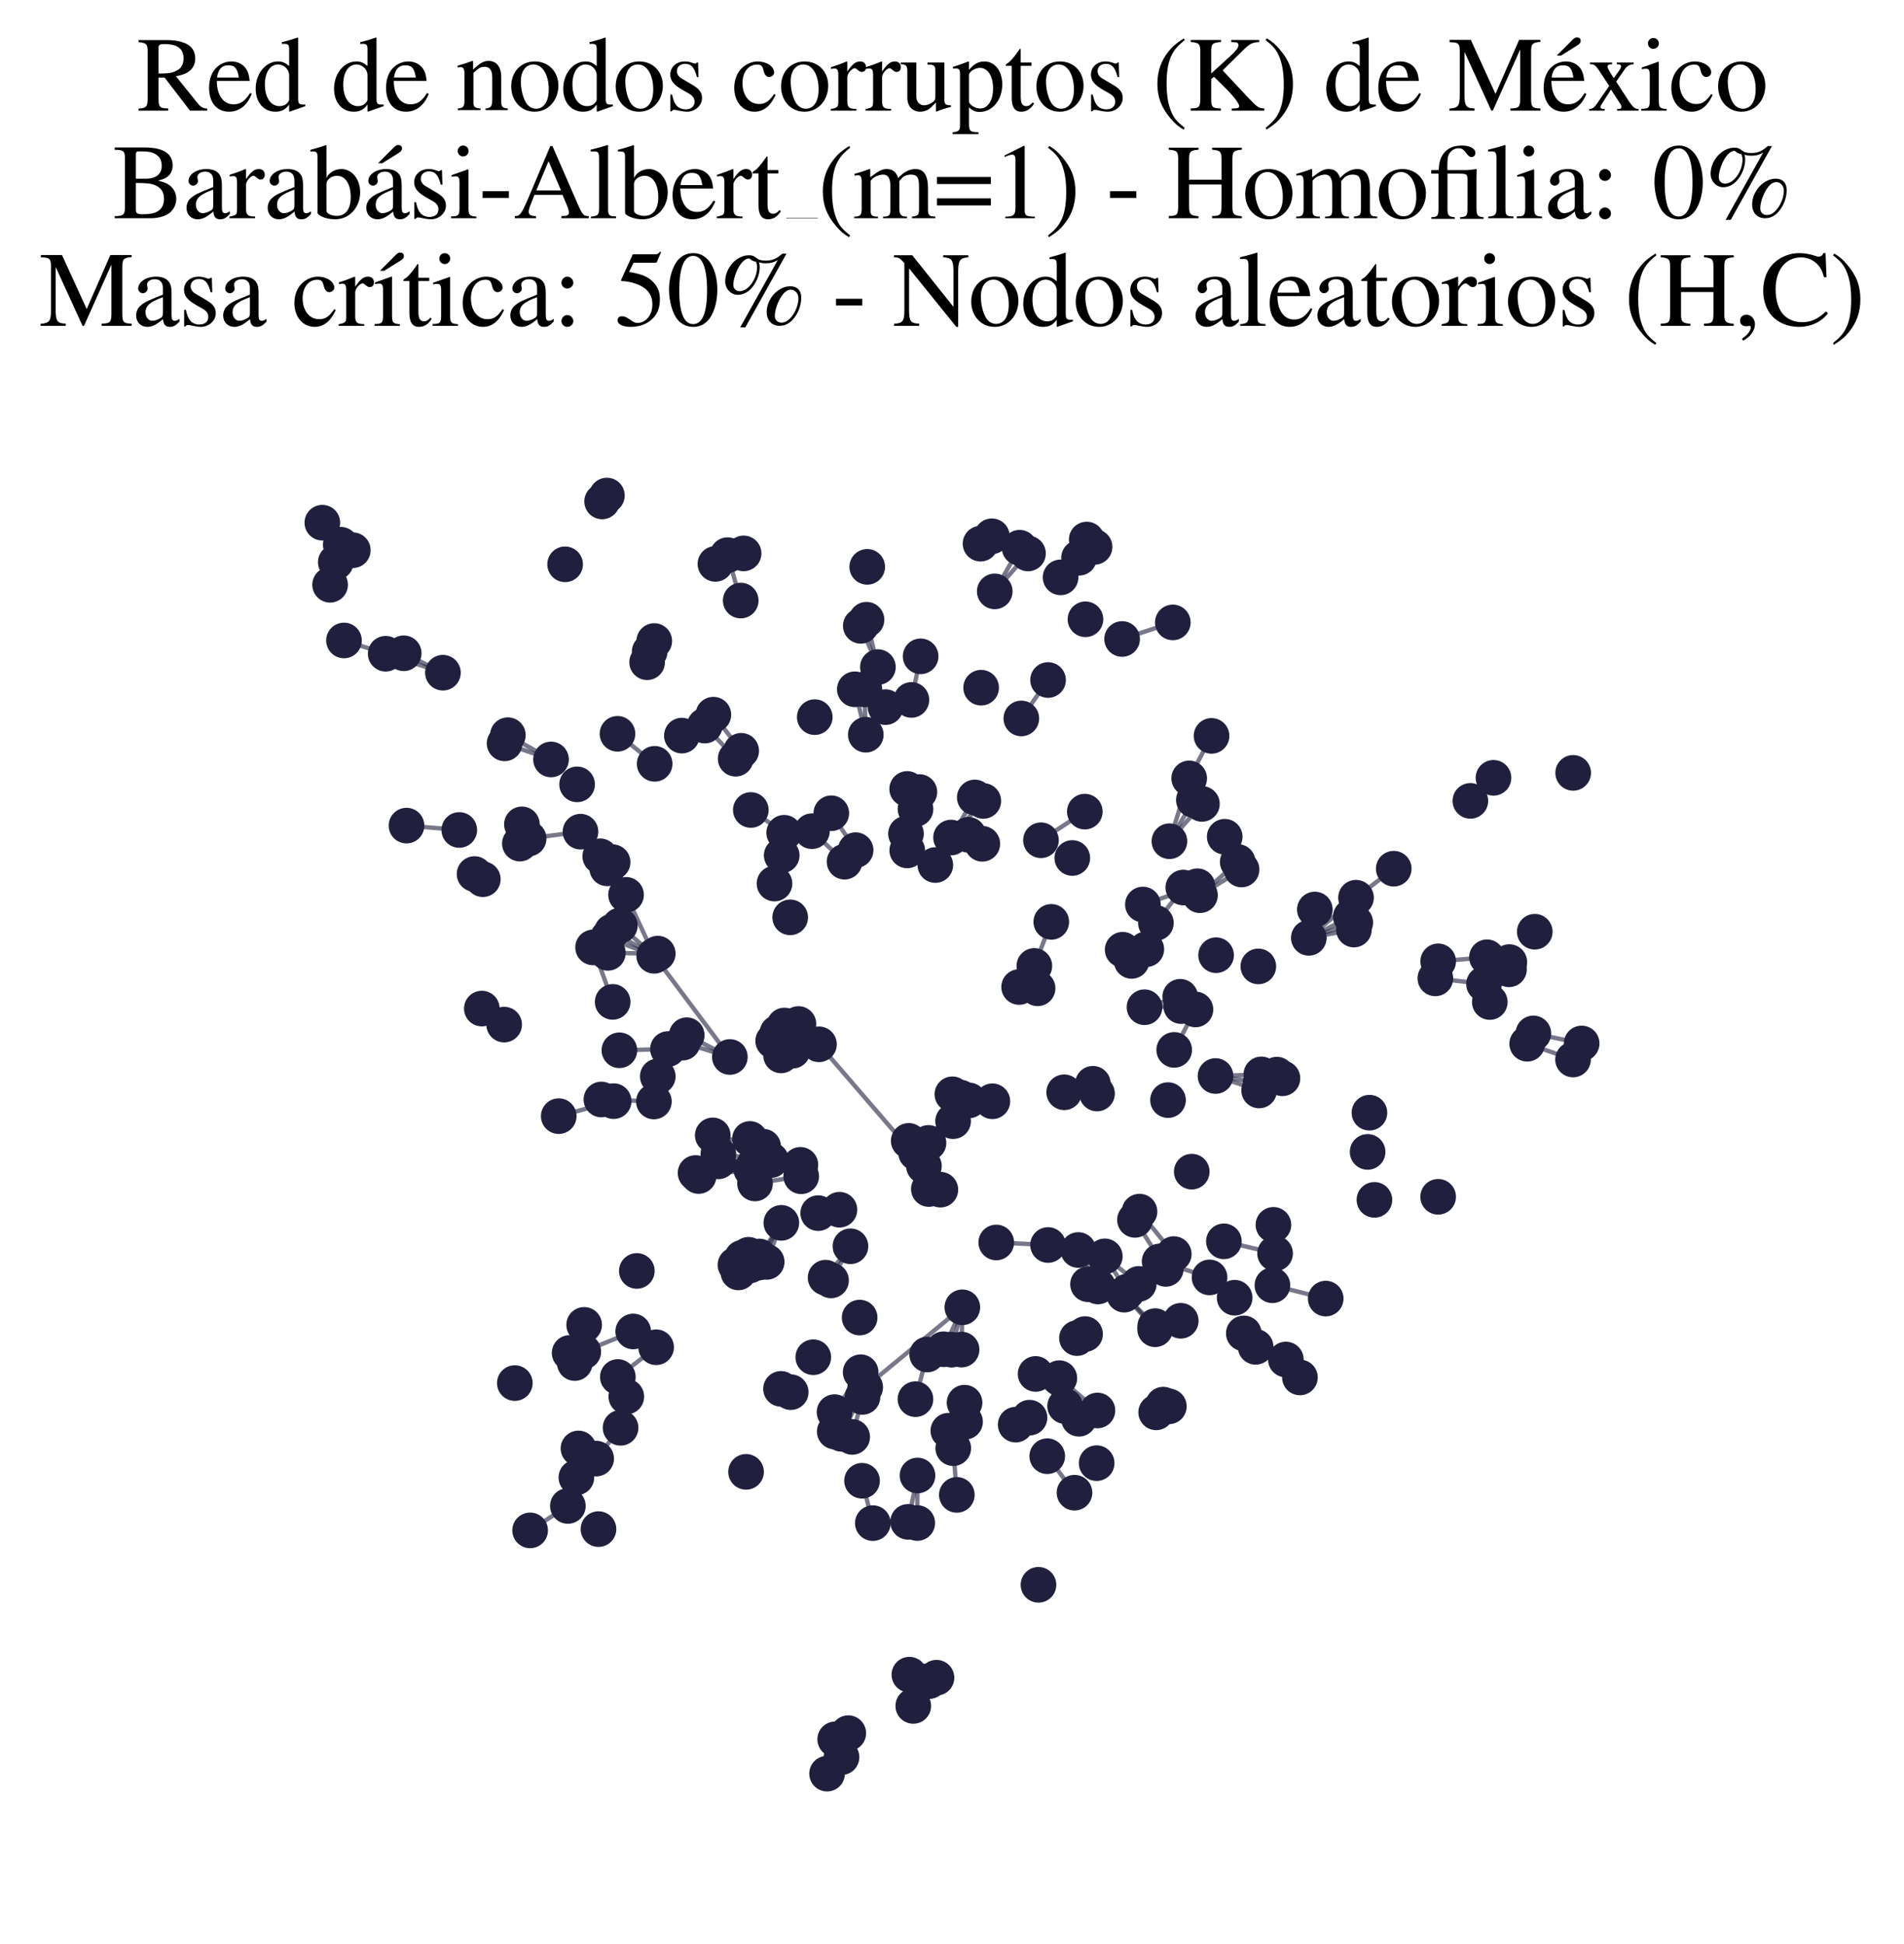 <?xml version="1.0" encoding="utf-8" standalone="no"?>
<!DOCTYPE svg PUBLIC "-//W3C//DTD SVG 1.1//EN"
  "http://www.w3.org/Graphics/SVG/1.1/DTD/svg11.dtd">
<svg xmlns:xlink="http://www.w3.org/1999/xlink" width="174.312pt" height="178.036pt" viewBox="0 0 174.312 178.036" xmlns="http://www.w3.org/2000/svg" version="1.1">
 <defs>
  <style type="text/css">*{stroke-linejoin: round; stroke-linecap: butt}</style>
 </defs>
 <g id="figure_1">
  <g id="patch_1">
   <path d="M 0 178.036 
L 174.312 178.036 
L 174.312 0 
L 0 0 
z
" style="fill: #ffffff"/>
  </g>
  <g id="axes_1">
   <g id="LineCollection_1">
    <path d="M 74.978 95.625 
L 71.813 93.904 
" clip-path="url(#p948a654d80)" style="fill: none; stroke: #201f3d; stroke-opacity: 0.6; stroke-width: 0.4"/>
    <path d="M 74.978 95.625 
L 71.173 94.573 
" clip-path="url(#p948a654d80)" style="fill: none; stroke: #201f3d; stroke-opacity: 0.6; stroke-width: 0.4"/>
    <path d="M 74.978 95.625 
L 84.586 106.774 
" clip-path="url(#p948a654d80)" style="fill: none; stroke: #201f3d; stroke-opacity: 0.6; stroke-width: 0.4"/>
    <path d="M 74.978 95.625 
L 70.786 95.317 
" clip-path="url(#p948a654d80)" style="fill: none; stroke: #201f3d; stroke-opacity: 0.6; stroke-width: 0.4"/>
    <path d="M 74.978 95.625 
L 71.508 96.642 
" clip-path="url(#p948a654d80)" style="fill: none; stroke: #201f3d; stroke-opacity: 0.6; stroke-width: 0.4"/>
    <path d="M 74.978 95.625 
L 71.452 95.866 
" clip-path="url(#p948a654d80)" style="fill: none; stroke: #201f3d; stroke-opacity: 0.6; stroke-width: 0.4"/>
    <path d="M 74.978 95.625 
L 72.676 94.439 
" clip-path="url(#p948a654d80)" style="fill: none; stroke: #201f3d; stroke-opacity: 0.6; stroke-width: 0.4"/>
    <path d="M 74.978 95.625 
L 73.098 93.764 
" clip-path="url(#p948a654d80)" style="fill: none; stroke: #201f3d; stroke-opacity: 0.6; stroke-width: 0.4"/>
    <path d="M 74.978 95.625 
L 72.021 94.964 
" clip-path="url(#p948a654d80)" style="fill: none; stroke: #201f3d; stroke-opacity: 0.6; stroke-width: 0.4"/>
    <path d="M 74.978 95.625 
L 72.562 96.211 
" clip-path="url(#p948a654d80)" style="fill: none; stroke: #201f3d; stroke-opacity: 0.6; stroke-width: 0.4"/>
    <path d="M 104.946 86.916 
L 103.601 87.989 
" clip-path="url(#p948a654d80)" style="fill: none; stroke: #201f3d; stroke-opacity: 0.6; stroke-width: 0.4"/>
    <path d="M 104.946 86.916 
L 102.781 86.966 
" clip-path="url(#p948a654d80)" style="fill: none; stroke: #201f3d; stroke-opacity: 0.6; stroke-width: 0.4"/>
    <path d="M 78.332 77.847 
L 76.105 74.467 
" clip-path="url(#p948a654d80)" style="fill: none; stroke: #201f3d; stroke-opacity: 0.6; stroke-width: 0.4"/>
    <path d="M 101.145 115.041 
L 103.202 118.266 
" clip-path="url(#p948a654d80)" style="fill: none; stroke: #201f3d; stroke-opacity: 0.6; stroke-width: 0.4"/>
    <path d="M 101.145 115.041 
L 104.258 117.564 
" clip-path="url(#p948a654d80)" style="fill: none; stroke: #201f3d; stroke-opacity: 0.6; stroke-width: 0.4"/>
    <path d="M 111.282 98.529 
L 115.275 99.851 
" clip-path="url(#p948a654d80)" style="fill: none; stroke: #201f3d; stroke-opacity: 0.6; stroke-width: 0.4"/>
    <path d="M 111.282 98.529 
L 115.405 99.143 
" clip-path="url(#p948a654d80)" style="fill: none; stroke: #201f3d; stroke-opacity: 0.6; stroke-width: 0.4"/>
    <path d="M 111.282 98.529 
L 115.479 98.38 
" clip-path="url(#p948a654d80)" style="fill: none; stroke: #201f3d; stroke-opacity: 0.6; stroke-width: 0.4"/>
    <path d="M 77.86 114.118 
L 76.083 117.244 
" clip-path="url(#p948a654d80)" style="fill: none; stroke: #201f3d; stroke-opacity: 0.6; stroke-width: 0.4"/>
    <path d="M 77.86 114.118 
L 75.584 116.993 
" clip-path="url(#p948a654d80)" style="fill: none; stroke: #201f3d; stroke-opacity: 0.6; stroke-width: 0.4"/>
    <path d="M 79.264 67.277 
L 78.259 63.117 
" clip-path="url(#p948a654d80)" style="fill: none; stroke: #201f3d; stroke-opacity: 0.6; stroke-width: 0.4"/>
    <path d="M 79.264 67.277 
L 79.137 63.123 
" clip-path="url(#p948a654d80)" style="fill: none; stroke: #201f3d; stroke-opacity: 0.6; stroke-width: 0.4"/>
    <path d="M 40.55 61.598 
L 35.31 59.861 
" clip-path="url(#p948a654d80)" style="fill: none; stroke: #201f3d; stroke-opacity: 0.6; stroke-width: 0.4"/>
    <path d="M 40.55 61.598 
L 36.961 59.819 
" clip-path="url(#p948a654d80)" style="fill: none; stroke: #201f3d; stroke-opacity: 0.6; stroke-width: 0.4"/>
    <path d="M 106.165 115.508 
L 110.735 116.969 
" clip-path="url(#p948a654d80)" style="fill: none; stroke: #201f3d; stroke-opacity: 0.6; stroke-width: 0.4"/>
    <path d="M 95.876 133.34 
L 98.371 136.683 
" clip-path="url(#p948a654d80)" style="fill: none; stroke: #201f3d; stroke-opacity: 0.6; stroke-width: 0.4"/>
    <path d="M 56.18 100.83 
L 51.152 102.203 
" clip-path="url(#p948a654d80)" style="fill: none; stroke: #201f3d; stroke-opacity: 0.6; stroke-width: 0.4"/>
    <path d="M 67.813 54.992 
L 66.61 50.835 
" clip-path="url(#p948a654d80)" style="fill: none; stroke: #201f3d; stroke-opacity: 0.6; stroke-width: 0.4"/>
    <path d="M 60.217 87.321 
L 55.649 87.252 
" clip-path="url(#p948a654d80)" style="fill: none; stroke: #201f3d; stroke-opacity: 0.6; stroke-width: 0.4"/>
    <path d="M 107.062 77.028 
L 108.872 71.275 
" clip-path="url(#p948a654d80)" style="fill: none; stroke: #201f3d; stroke-opacity: 0.6; stroke-width: 0.4"/>
    <path d="M 107.062 77.028 
L 109.299 73.256 
" clip-path="url(#p948a654d80)" style="fill: none; stroke: #201f3d; stroke-opacity: 0.6; stroke-width: 0.4"/>
    <path d="M 107.062 77.028 
L 110.038 73.613 
" clip-path="url(#p948a654d80)" style="fill: none; stroke: #201f3d; stroke-opacity: 0.6; stroke-width: 0.4"/>
    <path d="M 74.908 111.083 
L 76.852 110.771 
" clip-path="url(#p948a654d80)" style="fill: none; stroke: #201f3d; stroke-opacity: 0.6; stroke-width: 0.4"/>
    <path d="M 78.921 135.59 
L 79.908 139.468 
" clip-path="url(#p948a654d80)" style="fill: none; stroke: #201f3d; stroke-opacity: 0.6; stroke-width: 0.4"/>
    <path d="M 66.82 96.786 
L 62.499 95.473 
" clip-path="url(#p948a654d80)" style="fill: none; stroke: #201f3d; stroke-opacity: 0.6; stroke-width: 0.4"/>
    <path d="M 66.82 96.786 
L 62.871 94.792 
" clip-path="url(#p948a654d80)" style="fill: none; stroke: #201f3d; stroke-opacity: 0.6; stroke-width: 0.4"/>
    <path d="M 66.82 96.786 
L 59.89 87.52 
" clip-path="url(#p948a654d80)" style="fill: none; stroke: #201f3d; stroke-opacity: 0.6; stroke-width: 0.4"/>
    <path d="M 83.059 77.87 
L 83.815 74.083 
" clip-path="url(#p948a654d80)" style="fill: none; stroke: #201f3d; stroke-opacity: 0.6; stroke-width: 0.4"/>
    <path d="M 35.31 59.861 
L 31.492 58.646 
" clip-path="url(#p948a654d80)" style="fill: none; stroke: #201f3d; stroke-opacity: 0.6; stroke-width: 0.4"/>
    <path d="M 114.954 123.327 
L 119.009 126.129 
" clip-path="url(#p948a654d80)" style="fill: none; stroke: #201f3d; stroke-opacity: 0.6; stroke-width: 0.4"/>
    <path d="M 60.068 123.365 
L 56.565 126.089 
" clip-path="url(#p948a654d80)" style="fill: none; stroke: #201f3d; stroke-opacity: 0.6; stroke-width: 0.4"/>
    <path d="M 57.97 121.919 
L 53.401 123.77 
" clip-path="url(#p948a654d80)" style="fill: none; stroke: #201f3d; stroke-opacity: 0.6; stroke-width: 0.4"/>
    <path d="M 119.823 85.874 
L 124.075 84.477 
" clip-path="url(#p948a654d80)" style="fill: none; stroke: #201f3d; stroke-opacity: 0.6; stroke-width: 0.4"/>
    <path d="M 119.823 85.874 
L 123.951 85.117 
" clip-path="url(#p948a654d80)" style="fill: none; stroke: #201f3d; stroke-opacity: 0.6; stroke-width: 0.4"/>
    <path d="M 119.823 85.874 
L 124.144 82.2 
" clip-path="url(#p948a654d80)" style="fill: none; stroke: #201f3d; stroke-opacity: 0.6; stroke-width: 0.4"/>
    <path d="M 119.823 85.874 
L 123.667 83.94 
" clip-path="url(#p948a654d80)" style="fill: none; stroke: #201f3d; stroke-opacity: 0.6; stroke-width: 0.4"/>
    <path d="M 104.323 110.944 
L 107.461 114.833 
" clip-path="url(#p948a654d80)" style="fill: none; stroke: #201f3d; stroke-opacity: 0.6; stroke-width: 0.4"/>
    <path d="M 88.102 119.707 
L 87.108 123.586 
" clip-path="url(#p948a654d80)" style="fill: none; stroke: #201f3d; stroke-opacity: 0.6; stroke-width: 0.4"/>
    <path d="M 88.102 119.707 
L 79.209 127.033 
" clip-path="url(#p948a654d80)" style="fill: none; stroke: #201f3d; stroke-opacity: 0.6; stroke-width: 0.4"/>
    <path d="M 88.102 119.707 
L 86.38 123.549 
" clip-path="url(#p948a654d80)" style="fill: none; stroke: #201f3d; stroke-opacity: 0.6; stroke-width: 0.4"/>
    <path d="M 88.102 119.707 
L 88.033 123.579 
" clip-path="url(#p948a654d80)" style="fill: none; stroke: #201f3d; stroke-opacity: 0.6; stroke-width: 0.4"/>
    <path d="M 102.924 118.549 
L 105.763 121.431 
" clip-path="url(#p948a654d80)" style="fill: none; stroke: #201f3d; stroke-opacity: 0.6; stroke-width: 0.4"/>
    <path d="M 102.924 118.549 
L 105.754 121.717 
" clip-path="url(#p948a654d80)" style="fill: none; stroke: #201f3d; stroke-opacity: 0.6; stroke-width: 0.4"/>
    <path d="M 82.944 76.347 
L 84.171 72.524 
" clip-path="url(#p948a654d80)" style="fill: none; stroke: #201f3d; stroke-opacity: 0.6; stroke-width: 0.4"/>
    <path d="M 82.944 76.347 
L 83.054 72.243 
" clip-path="url(#p948a654d80)" style="fill: none; stroke: #201f3d; stroke-opacity: 0.6; stroke-width: 0.4"/>
    <path d="M 87.068 76.692 
L 90.023 73.34 
" clip-path="url(#p948a654d80)" style="fill: none; stroke: #201f3d; stroke-opacity: 0.6; stroke-width: 0.4"/>
    <path d="M 87.068 76.692 
L 89.242 73.02 
" clip-path="url(#p948a654d80)" style="fill: none; stroke: #201f3d; stroke-opacity: 0.6; stroke-width: 0.4"/>
    <path d="M 108.872 71.275 
L 110.917 67.383 
" clip-path="url(#p948a654d80)" style="fill: none; stroke: #201f3d; stroke-opacity: 0.6; stroke-width: 0.4"/>
    <path d="M 104.779 92.229 
L 108.05 91.273 
" clip-path="url(#p948a654d80)" style="fill: none; stroke: #201f3d; stroke-opacity: 0.6; stroke-width: 0.4"/>
    <path d="M 104.779 92.229 
L 108.137 92.126 
" clip-path="url(#p948a654d80)" style="fill: none; stroke: #201f3d; stroke-opacity: 0.6; stroke-width: 0.4"/>
    <path d="M 53.145 76.155 
L 48.398 76.785 
" clip-path="url(#p948a654d80)" style="fill: none; stroke: #201f3d; stroke-opacity: 0.6; stroke-width: 0.4"/>
    <path d="M 77.319 78.904 
L 74.332 76.111 
" clip-path="url(#p948a654d80)" style="fill: none; stroke: #201f3d; stroke-opacity: 0.6; stroke-width: 0.4"/>
    <path d="M 83.194 104.467 
L 83.872 105.565 
" clip-path="url(#p948a654d80)" style="fill: none; stroke: #201f3d; stroke-opacity: 0.6; stroke-width: 0.4"/>
    <path d="M 83.194 104.467 
L 87.257 102.664 
" clip-path="url(#p948a654d80)" style="fill: none; stroke: #201f3d; stroke-opacity: 0.6; stroke-width: 0.4"/>
    <path d="M 83.194 104.467 
L 85.004 104.653 
" clip-path="url(#p948a654d80)" style="fill: none; stroke: #201f3d; stroke-opacity: 0.6; stroke-width: 0.4"/>
    <path d="M 85.63 79.209 
L 88.654 76.442 
" clip-path="url(#p948a654d80)" style="fill: none; stroke: #201f3d; stroke-opacity: 0.6; stroke-width: 0.4"/>
    <path d="M 50.446 69.542 
L 46.495 67.319 
" clip-path="url(#p948a654d80)" style="fill: none; stroke: #201f3d; stroke-opacity: 0.6; stroke-width: 0.4"/>
    <path d="M 50.446 69.542 
L 46.196 68.068 
" clip-path="url(#p948a654d80)" style="fill: none; stroke: #201f3d; stroke-opacity: 0.6; stroke-width: 0.4"/>
    <path d="M 42.047 75.999 
L 37.216 75.6 
" clip-path="url(#p948a654d80)" style="fill: none; stroke: #201f3d; stroke-opacity: 0.6; stroke-width: 0.4"/>
    <path d="M 91.07 54.151 
L 93.347 50.153 
" clip-path="url(#p948a654d80)" style="fill: none; stroke: #201f3d; stroke-opacity: 0.6; stroke-width: 0.4"/>
    <path d="M 91.07 54.151 
L 94.114 50.679 
" clip-path="url(#p948a654d80)" style="fill: none; stroke: #201f3d; stroke-opacity: 0.6; stroke-width: 0.4"/>
    <path d="M 105.823 84.513 
L 108.332 81.27 
" clip-path="url(#p948a654d80)" style="fill: none; stroke: #201f3d; stroke-opacity: 0.6; stroke-width: 0.4"/>
    <path d="M 80.372 61.083 
L 79.33 56.746 
" clip-path="url(#p948a654d80)" style="fill: none; stroke: #201f3d; stroke-opacity: 0.6; stroke-width: 0.4"/>
    <path d="M 80.372 61.083 
L 78.807 57.307 
" clip-path="url(#p948a654d80)" style="fill: none; stroke: #201f3d; stroke-opacity: 0.6; stroke-width: 0.4"/>
    <path d="M 113.871 122.095 
L 117.721 124.487 
" clip-path="url(#p948a654d80)" style="fill: none; stroke: #201f3d; stroke-opacity: 0.6; stroke-width: 0.4"/>
    <path d="M 68.783 107.088 
L 63.679 107.41 
" clip-path="url(#p948a654d80)" style="fill: none; stroke: #201f3d; stroke-opacity: 0.6; stroke-width: 0.4"/>
    <path d="M 68.783 107.088 
L 63.96 107.685 
" clip-path="url(#p948a654d80)" style="fill: none; stroke: #201f3d; stroke-opacity: 0.6; stroke-width: 0.4"/>
    <path d="M 70.587 106.229 
L 65.764 105.679 
" clip-path="url(#p948a654d80)" style="fill: none; stroke: #201f3d; stroke-opacity: 0.6; stroke-width: 0.4"/>
    <path d="M 70.587 106.229 
L 65.77 106.343 
" clip-path="url(#p948a654d80)" style="fill: none; stroke: #201f3d; stroke-opacity: 0.6; stroke-width: 0.4"/>
    <path d="M 87.271 132.605 
L 87.598 136.883 
" clip-path="url(#p948a654d80)" style="fill: none; stroke: #201f3d; stroke-opacity: 0.6; stroke-width: 0.4"/>
    <path d="M 84.586 106.774 
L 85.036 108.878 
" clip-path="url(#p948a654d80)" style="fill: none; stroke: #201f3d; stroke-opacity: 0.6; stroke-width: 0.4"/>
    <path d="M 84.586 106.774 
L 86.092 108.936 
" clip-path="url(#p948a654d80)" style="fill: none; stroke: #201f3d; stroke-opacity: 0.6; stroke-width: 0.4"/>
    <path d="M 91.207 113.77 
L 95.95 114.002 
" clip-path="url(#p948a654d80)" style="fill: none; stroke: #201f3d; stroke-opacity: 0.6; stroke-width: 0.4"/>
    <path d="M 71.532 111.973 
L 70.191 115.55 
" clip-path="url(#p948a654d80)" style="fill: none; stroke: #201f3d; stroke-opacity: 0.6; stroke-width: 0.4"/>
    <path d="M 71.532 111.973 
L 69.514 115.052 
" clip-path="url(#p948a654d80)" style="fill: none; stroke: #201f3d; stroke-opacity: 0.6; stroke-width: 0.4"/>
    <path d="M 71.532 111.973 
L 69.45 115.614 
" clip-path="url(#p948a654d80)" style="fill: none; stroke: #201f3d; stroke-opacity: 0.6; stroke-width: 0.4"/>
    <path d="M 97.427 100.017 
L 100.434 100.131 
" clip-path="url(#p948a654d80)" style="fill: none; stroke: #201f3d; stroke-opacity: 0.6; stroke-width: 0.4"/>
    <path d="M 97.427 100.017 
L 100.055 99.239 
" clip-path="url(#p948a654d80)" style="fill: none; stroke: #201f3d; stroke-opacity: 0.6; stroke-width: 0.4"/>
    <path d="M 131.407 89.587 
L 135.862 90.101 
" clip-path="url(#p948a654d80)" style="fill: none; stroke: #201f3d; stroke-opacity: 0.6; stroke-width: 0.4"/>
    <path d="M 59.934 69.941 
L 56.532 67.192 
" clip-path="url(#p948a654d80)" style="fill: none; stroke: #201f3d; stroke-opacity: 0.6; stroke-width: 0.4"/>
    <path d="M 83.997 135.109 
L 83.135 139.352 
" clip-path="url(#p948a654d80)" style="fill: none; stroke: #201f3d; stroke-opacity: 0.6; stroke-width: 0.4"/>
    <path d="M 83.997 135.109 
L 83.975 139.46 
" clip-path="url(#p948a654d80)" style="fill: none; stroke: #201f3d; stroke-opacity: 0.6; stroke-width: 0.4"/>
    <path d="M 131.667 88.028 
L 136.132 87.654 
" clip-path="url(#p948a654d80)" style="fill: none; stroke: #201f3d; stroke-opacity: 0.6; stroke-width: 0.4"/>
    <path d="M 31.198 49.878 
L 29.511 47.863 
" clip-path="url(#p948a654d80)" style="fill: none; stroke: #201f3d; stroke-opacity: 0.6; stroke-width: 0.4"/>
    <path d="M 76.463 159.266 
L 75.72 162.409 
" clip-path="url(#p948a654d80)" style="fill: none; stroke: #201f3d; stroke-opacity: 0.6; stroke-width: 0.4"/>
    <path d="M 107.498 96.136 
L 109.443 92.434 
" clip-path="url(#p948a654d80)" style="fill: none; stroke: #201f3d; stroke-opacity: 0.6; stroke-width: 0.4"/>
    <path d="M 124.144 82.2 
L 127.598 79.544 
" clip-path="url(#p948a654d80)" style="fill: none; stroke: #201f3d; stroke-opacity: 0.6; stroke-width: 0.4"/>
    <path d="M 67.857 68.749 
L 65.31 65.441 
" clip-path="url(#p948a654d80)" style="fill: none; stroke: #201f3d; stroke-opacity: 0.6; stroke-width: 0.4"/>
    <path d="M 56.09 91.741 
L 54.297 86.752 
" clip-path="url(#p948a654d80)" style="fill: none; stroke: #201f3d; stroke-opacity: 0.6; stroke-width: 0.4"/>
    <path d="M 79.209 127.033 
L 76.421 131.083 
" clip-path="url(#p948a654d80)" style="fill: none; stroke: #201f3d; stroke-opacity: 0.6; stroke-width: 0.4"/>
    <path d="M 79.209 127.033 
L 77.052 131.296 
" clip-path="url(#p948a654d80)" style="fill: none; stroke: #201f3d; stroke-opacity: 0.6; stroke-width: 0.4"/>
    <path d="M 78.795 125.651 
L 76.402 129.305 
" clip-path="url(#p948a654d80)" style="fill: none; stroke: #201f3d; stroke-opacity: 0.6; stroke-width: 0.4"/>
    <path d="M 59.865 100.861 
L 55.058 100.678 
" clip-path="url(#p948a654d80)" style="fill: none; stroke: #201f3d; stroke-opacity: 0.6; stroke-width: 0.4"/>
    <path d="M 98.719 114.46 
L 100.523 117.8 
" clip-path="url(#p948a654d80)" style="fill: none; stroke: #201f3d; stroke-opacity: 0.6; stroke-width: 0.4"/>
    <path d="M 73.351 107.708 
L 69.122 108.367 
" clip-path="url(#p948a654d80)" style="fill: none; stroke: #201f3d; stroke-opacity: 0.6; stroke-width: 0.4"/>
    <path d="M 73.277 106.662 
L 69.096 106.574 
" clip-path="url(#p948a654d80)" style="fill: none; stroke: #201f3d; stroke-opacity: 0.6; stroke-width: 0.4"/>
    <path d="M 96.984 126.194 
L 100.472 129.155 
" clip-path="url(#p948a654d80)" style="fill: none; stroke: #201f3d; stroke-opacity: 0.6; stroke-width: 0.4"/>
    <path d="M 139.816 95.574 
L 144.012 97.016 
" clip-path="url(#p948a654d80)" style="fill: none; stroke: #201f3d; stroke-opacity: 0.6; stroke-width: 0.4"/>
    <path d="M 94.81 125.808 
L 97.511 128.754 
" clip-path="url(#p948a654d80)" style="fill: none; stroke: #201f3d; stroke-opacity: 0.6; stroke-width: 0.4"/>
    <path d="M 59.89 87.52 
L 57.315 81.937 
" clip-path="url(#p948a654d80)" style="fill: none; stroke: #201f3d; stroke-opacity: 0.6; stroke-width: 0.4"/>
    <path d="M 59.89 87.52 
L 56.02 85.309 
" clip-path="url(#p948a654d80)" style="fill: none; stroke: #201f3d; stroke-opacity: 0.6; stroke-width: 0.4"/>
    <path d="M 59.89 87.52 
L 55.65 85.867 
" clip-path="url(#p948a654d80)" style="fill: none; stroke: #201f3d; stroke-opacity: 0.6; stroke-width: 0.4"/>
    <path d="M 59.89 87.52 
L 56.748 84.751 
" clip-path="url(#p948a654d80)" style="fill: none; stroke: #201f3d; stroke-opacity: 0.6; stroke-width: 0.4"/>
    <path d="M 112.048 113.665 
L 116.735 114.775 
" clip-path="url(#p948a654d80)" style="fill: none; stroke: #201f3d; stroke-opacity: 0.6; stroke-width: 0.4"/>
    <path d="M 71.791 76.254 
L 68.738 74.168 
" clip-path="url(#p948a654d80)" style="fill: none; stroke: #201f3d; stroke-opacity: 0.6; stroke-width: 0.4"/>
    <path d="M 77.661 158.702 
L 77.041 160.899 
" clip-path="url(#p948a654d80)" style="fill: none; stroke: #201f3d; stroke-opacity: 0.6; stroke-width: 0.4"/>
    <path d="M 56.814 130.74 
L 54.581 133.56 
" clip-path="url(#p948a654d80)" style="fill: none; stroke: #201f3d; stroke-opacity: 0.6; stroke-width: 0.4"/>
    <path d="M 69.869 104.997 
L 65.253 103.964 
" clip-path="url(#p948a654d80)" style="fill: none; stroke: #201f3d; stroke-opacity: 0.6; stroke-width: 0.4"/>
    <path d="M 109.858 81.972 
L 113.315 78.928 
" clip-path="url(#p948a654d80)" style="fill: none; stroke: #201f3d; stroke-opacity: 0.6; stroke-width: 0.4"/>
    <path d="M 109.858 81.972 
L 113.666 79.617 
" clip-path="url(#p948a654d80)" style="fill: none; stroke: #201f3d; stroke-opacity: 0.6; stroke-width: 0.4"/>
    <path d="M 83.255 153.346 
L 83.611 156.207 
" clip-path="url(#p948a654d80)" style="fill: none; stroke: #201f3d; stroke-opacity: 0.6; stroke-width: 0.4"/>
    <path d="M 104.632 82.824 
L 109.625 81.149 
" clip-path="url(#p948a654d80)" style="fill: none; stroke: #201f3d; stroke-opacity: 0.6; stroke-width: 0.4"/>
    <path d="M 97.098 52.868 
L 100.209 50.077 
" clip-path="url(#p948a654d80)" style="fill: none; stroke: #201f3d; stroke-opacity: 0.6; stroke-width: 0.4"/>
    <path d="M 97.098 52.868 
L 99.491 49.403 
" clip-path="url(#p948a654d80)" style="fill: none; stroke: #201f3d; stroke-opacity: 0.6; stroke-width: 0.4"/>
    <path d="M 140.381 94.627 
L 144.801 95.548 
" clip-path="url(#p948a654d80)" style="fill: none; stroke: #201f3d; stroke-opacity: 0.6; stroke-width: 0.4"/>
    <path d="M 61.152 96.059 
L 56.707 96.172 
" clip-path="url(#p948a654d80)" style="fill: none; stroke: #201f3d; stroke-opacity: 0.6; stroke-width: 0.4"/>
    <path d="M 57.315 81.937 
L 54.95 78.41 
" clip-path="url(#p948a654d80)" style="fill: none; stroke: #201f3d; stroke-opacity: 0.6; stroke-width: 0.4"/>
    <path d="M 78.961 127.911 
L 78.018 131.575 
" clip-path="url(#p948a654d80)" style="fill: none; stroke: #201f3d; stroke-opacity: 0.6; stroke-width: 0.4"/>
    <path d="M 87.257 102.664 
L 90.852 100.841 
" clip-path="url(#p948a654d80)" style="fill: none; stroke: #201f3d; stroke-opacity: 0.6; stroke-width: 0.4"/>
    <path d="M 84.883 124.029 
L 83.81 128.118 
" clip-path="url(#p948a654d80)" style="fill: none; stroke: #201f3d; stroke-opacity: 0.6; stroke-width: 0.4"/>
    <path d="M 67.35 69.475 
L 64.525 66.44 
" clip-path="url(#p948a654d80)" style="fill: none; stroke: #201f3d; stroke-opacity: 0.6; stroke-width: 0.4"/>
    <path d="M 103.907 111.702 
L 106.728 116.19 
" clip-path="url(#p948a654d80)" style="fill: none; stroke: #201f3d; stroke-opacity: 0.6; stroke-width: 0.4"/>
    <path d="M 94.695 88.448 
L 96.246 84.413 
" clip-path="url(#p948a654d80)" style="fill: none; stroke: #201f3d; stroke-opacity: 0.6; stroke-width: 0.4"/>
    <path d="M 83.439 64.091 
L 84.285 60.099 
" clip-path="url(#p948a654d80)" style="fill: none; stroke: #201f3d; stroke-opacity: 0.6; stroke-width: 0.4"/>
    <path d="M 102.73 58.511 
L 107.371 56.993 
" clip-path="url(#p948a654d80)" style="fill: none; stroke: #201f3d; stroke-opacity: 0.6; stroke-width: 0.4"/>
    <path d="M 116.49 117.688 
L 121.37 118.909 
" clip-path="url(#p948a654d80)" style="fill: none; stroke: #201f3d; stroke-opacity: 0.6; stroke-width: 0.4"/>
    <path d="M 93.503 65.786 
L 95.95 62.268 
" clip-path="url(#p948a654d80)" style="fill: none; stroke: #201f3d; stroke-opacity: 0.6; stroke-width: 0.4"/>
    <path d="M 95.301 76.94 
L 99.315 74.318 
" clip-path="url(#p948a654d80)" style="fill: none; stroke: #201f3d; stroke-opacity: 0.6; stroke-width: 0.4"/>
    <path d="M 134.613 73.335 
L 136.73 71.223 
" clip-path="url(#p948a654d80)" style="fill: none; stroke: #201f3d; stroke-opacity: 0.6; stroke-width: 0.4"/>
    <path d="M 51.99 137.896 
L 48.534 140.134 
" clip-path="url(#p948a654d80)" style="fill: none; stroke: #201f3d; stroke-opacity: 0.6; stroke-width: 0.4"/>
   </g>
   <g id="PathCollection_1">
    <defs>
     <path id="m8226cbd400" d="M 0 1.581 
C 0.419 1.581 0.822 1.415 1.118 1.118 
C 1.415 0.822 1.581 0.419 1.581 0 
C 1.581 -0.419 1.415 -0.822 1.118 -1.118 
C 0.822 -1.415 0.419 -1.581 0 -1.581 
C -0.419 -1.581 -0.822 -1.415 -1.118 -1.118 
C -1.415 -0.822 -1.581 -0.419 -1.581 0 
C -1.581 0.419 -1.415 0.822 -1.118 1.118 
C -0.822 1.415 -0.419 1.581 0 1.581 
z
" style="stroke: #201f3d; stroke-width: 0.1"/>
    </defs>
    <g clip-path="url(#p948a654d80)">
     <use xlink:href="#m8226cbd400" x="97.511" y="128.754" style="fill: #201f3d; stroke: #201f3d; stroke-width: 0.1"/>
     <use xlink:href="#m8226cbd400" x="100.055" y="99.239" style="fill: #201f3d; stroke: #201f3d; stroke-width: 0.1"/>
     <use xlink:href="#m8226cbd400" x="78.921" y="135.59" style="fill: #201f3d; stroke: #201f3d; stroke-width: 0.1"/>
     <use xlink:href="#m8226cbd400" x="140.509" y="85.317" style="fill: #201f3d; stroke: #201f3d; stroke-width: 0.1"/>
     <use xlink:href="#m8226cbd400" x="88.033" y="123.579" style="fill: #201f3d; stroke: #201f3d; stroke-width: 0.1"/>
     <use xlink:href="#m8226cbd400" x="70.587" y="106.229" style="fill: #201f3d; stroke: #201f3d; stroke-width: 0.1"/>
     <use xlink:href="#m8226cbd400" x="88.102" y="119.707" style="fill: #201f3d; stroke: #201f3d; stroke-width: 0.1"/>
     <use xlink:href="#m8226cbd400" x="103.907" y="111.702" style="fill: #201f3d; stroke: #201f3d; stroke-width: 0.1"/>
     <use xlink:href="#m8226cbd400" x="57.339" y="127.883" style="fill: #201f3d; stroke: #201f3d; stroke-width: 0.1"/>
     <use xlink:href="#m8226cbd400" x="109.106" y="107.285" style="fill: #201f3d; stroke: #201f3d; stroke-width: 0.1"/>
     <use xlink:href="#m8226cbd400" x="85.63" y="79.209" style="fill: #201f3d; stroke: #201f3d; stroke-width: 0.1"/>
     <use xlink:href="#m8226cbd400" x="83.255" y="153.346" style="fill: #201f3d; stroke: #201f3d; stroke-width: 0.1"/>
     <use xlink:href="#m8226cbd400" x="104.258" y="117.564" style="fill: #201f3d; stroke: #201f3d; stroke-width: 0.1"/>
     <use xlink:href="#m8226cbd400" x="83.975" y="139.46" style="fill: #201f3d; stroke: #201f3d; stroke-width: 0.1"/>
     <use xlink:href="#m8226cbd400" x="86.38" y="123.549" style="fill: #201f3d; stroke: #201f3d; stroke-width: 0.1"/>
     <use xlink:href="#m8226cbd400" x="78.807" y="57.307" style="fill: #201f3d; stroke: #201f3d; stroke-width: 0.1"/>
     <use xlink:href="#m8226cbd400" x="74.591" y="65.667" style="fill: #201f3d; stroke: #201f3d; stroke-width: 0.1"/>
     <use xlink:href="#m8226cbd400" x="99.491" y="49.403" style="fill: #201f3d; stroke: #201f3d; stroke-width: 0.1"/>
     <use xlink:href="#m8226cbd400" x="79.209" y="127.033" style="fill: #201f3d; stroke: #201f3d; stroke-width: 0.1"/>
     <use xlink:href="#m8226cbd400" x="109.443" y="92.434" style="fill: #201f3d; stroke: #201f3d; stroke-width: 0.1"/>
     <use xlink:href="#m8226cbd400" x="83.611" y="156.207" style="fill: #201f3d; stroke: #201f3d; stroke-width: 0.1"/>
     <use xlink:href="#m8226cbd400" x="83.997" y="135.109" style="fill: #201f3d; stroke: #201f3d; stroke-width: 0.1"/>
     <use xlink:href="#m8226cbd400" x="59.89" y="87.52" style="fill: #201f3d; stroke: #201f3d; stroke-width: 0.1"/>
     <use xlink:href="#m8226cbd400" x="102.781" y="86.966" style="fill: #201f3d; stroke: #201f3d; stroke-width: 0.1"/>
     <use xlink:href="#m8226cbd400" x="52.152" y="123.884" style="fill: #201f3d; stroke: #201f3d; stroke-width: 0.1"/>
     <use xlink:href="#m8226cbd400" x="98.169" y="78.564" style="fill: #201f3d; stroke: #201f3d; stroke-width: 0.1"/>
     <use xlink:href="#m8226cbd400" x="134.613" y="73.335" style="fill: #201f3d; stroke: #201f3d; stroke-width: 0.1"/>
     <use xlink:href="#m8226cbd400" x="77.052" y="131.296" style="fill: #201f3d; stroke: #201f3d; stroke-width: 0.1"/>
     <use xlink:href="#m8226cbd400" x="94.114" y="50.679" style="fill: #201f3d; stroke: #201f3d; stroke-width: 0.1"/>
     <use xlink:href="#m8226cbd400" x="76.402" y="129.305" style="fill: #201f3d; stroke: #201f3d; stroke-width: 0.1"/>
     <use xlink:href="#m8226cbd400" x="68.528" y="114.897" style="fill: #201f3d; stroke: #201f3d; stroke-width: 0.1"/>
     <use xlink:href="#m8226cbd400" x="117.409" y="98.739" style="fill: #201f3d; stroke: #201f3d; stroke-width: 0.1"/>
     <use xlink:href="#m8226cbd400" x="78.018" y="131.575" style="fill: #201f3d; stroke: #201f3d; stroke-width: 0.1"/>
     <use xlink:href="#m8226cbd400" x="69.122" y="108.367" style="fill: #201f3d; stroke: #201f3d; stroke-width: 0.1"/>
     <use xlink:href="#m8226cbd400" x="106.496" y="128.619" style="fill: #201f3d; stroke: #201f3d; stroke-width: 0.1"/>
     <use xlink:href="#m8226cbd400" x="116.735" y="114.775" style="fill: #201f3d; stroke: #201f3d; stroke-width: 0.1"/>
     <use xlink:href="#m8226cbd400" x="89.824" y="62.971" style="fill: #201f3d; stroke: #201f3d; stroke-width: 0.1"/>
     <use xlink:href="#m8226cbd400" x="67.813" y="54.992" style="fill: #201f3d; stroke: #201f3d; stroke-width: 0.1"/>
     <use xlink:href="#m8226cbd400" x="109.858" y="81.972" style="fill: #201f3d; stroke: #201f3d; stroke-width: 0.1"/>
     <use xlink:href="#m8226cbd400" x="110.917" y="67.383" style="fill: #201f3d; stroke: #201f3d; stroke-width: 0.1"/>
     <use xlink:href="#m8226cbd400" x="70.786" y="95.317" style="fill: #201f3d; stroke: #201f3d; stroke-width: 0.1"/>
     <use xlink:href="#m8226cbd400" x="144.801" y="95.548" style="fill: #201f3d; stroke: #201f3d; stroke-width: 0.1"/>
     <use xlink:href="#m8226cbd400" x="36.961" y="59.819" style="fill: #201f3d; stroke: #201f3d; stroke-width: 0.1"/>
     <use xlink:href="#m8226cbd400" x="55.649" y="87.252" style="fill: #201f3d; stroke: #201f3d; stroke-width: 0.1"/>
     <use xlink:href="#m8226cbd400" x="88.306" y="128.439" style="fill: #201f3d; stroke: #201f3d; stroke-width: 0.1"/>
     <use xlink:href="#m8226cbd400" x="54.792" y="140.017" style="fill: #201f3d; stroke: #201f3d; stroke-width: 0.1"/>
     <use xlink:href="#m8226cbd400" x="83.872" y="105.565" style="fill: #201f3d; stroke: #201f3d; stroke-width: 0.1"/>
     <use xlink:href="#m8226cbd400" x="125.829" y="109.869" style="fill: #201f3d; stroke: #201f3d; stroke-width: 0.1"/>
     <use xlink:href="#m8226cbd400" x="84.586" y="106.774" style="fill: #201f3d; stroke: #201f3d; stroke-width: 0.1"/>
     <use xlink:href="#m8226cbd400" x="72.342" y="84" style="fill: #201f3d; stroke: #201f3d; stroke-width: 0.1"/>
     <use xlink:href="#m8226cbd400" x="77.86" y="114.118" style="fill: #201f3d; stroke: #201f3d; stroke-width: 0.1"/>
     <use xlink:href="#m8226cbd400" x="59.865" y="100.861" style="fill: #201f3d; stroke: #201f3d; stroke-width: 0.1"/>
     <use xlink:href="#m8226cbd400" x="99.315" y="74.318" style="fill: #201f3d; stroke: #201f3d; stroke-width: 0.1"/>
     <use xlink:href="#m8226cbd400" x="74.332" y="76.111" style="fill: #201f3d; stroke: #201f3d; stroke-width: 0.1"/>
     <use xlink:href="#m8226cbd400" x="57.97" y="121.919" style="fill: #201f3d; stroke: #201f3d; stroke-width: 0.1"/>
     <use xlink:href="#m8226cbd400" x="48.398" y="76.785" style="fill: #201f3d; stroke: #201f3d; stroke-width: 0.1"/>
     <use xlink:href="#m8226cbd400" x="76.105" y="74.467" style="fill: #201f3d; stroke: #201f3d; stroke-width: 0.1"/>
     <use xlink:href="#m8226cbd400" x="78.795" y="125.651" style="fill: #201f3d; stroke: #201f3d; stroke-width: 0.1"/>
     <use xlink:href="#m8226cbd400" x="76.083" y="117.244" style="fill: #201f3d; stroke: #201f3d; stroke-width: 0.1"/>
     <use xlink:href="#m8226cbd400" x="107.062" y="77.028" style="fill: #201f3d; stroke: #201f3d; stroke-width: 0.1"/>
     <use xlink:href="#m8226cbd400" x="83.81" y="128.118" style="fill: #201f3d; stroke: #201f3d; stroke-width: 0.1"/>
     <use xlink:href="#m8226cbd400" x="53.48" y="121.315" style="fill: #201f3d; stroke: #201f3d; stroke-width: 0.1"/>
     <use xlink:href="#m8226cbd400" x="71.813" y="93.904" style="fill: #201f3d; stroke: #201f3d; stroke-width: 0.1"/>
     <use xlink:href="#m8226cbd400" x="89.242" y="73.02" style="fill: #201f3d; stroke: #201f3d; stroke-width: 0.1"/>
     <use xlink:href="#m8226cbd400" x="84.285" y="60.099" style="fill: #201f3d; stroke: #201f3d; stroke-width: 0.1"/>
     <use xlink:href="#m8226cbd400" x="89.769" y="49.783" style="fill: #201f3d; stroke: #201f3d; stroke-width: 0.1"/>
     <use xlink:href="#m8226cbd400" x="111.282" y="98.529" style="fill: #201f3d; stroke: #201f3d; stroke-width: 0.1"/>
     <use xlink:href="#m8226cbd400" x="67.937" y="115.175" style="fill: #201f3d; stroke: #201f3d; stroke-width: 0.1"/>
     <use xlink:href="#m8226cbd400" x="51.736" y="51.673" style="fill: #201f3d; stroke: #201f3d; stroke-width: 0.1"/>
     <use xlink:href="#m8226cbd400" x="79.395" y="51.907" style="fill: #201f3d; stroke: #201f3d; stroke-width: 0.1"/>
     <use xlink:href="#m8226cbd400" x="44.112" y="92.353" style="fill: #201f3d; stroke: #201f3d; stroke-width: 0.1"/>
     <use xlink:href="#m8226cbd400" x="116.49" y="117.688" style="fill: #201f3d; stroke: #201f3d; stroke-width: 0.1"/>
     <use xlink:href="#m8226cbd400" x="92.986" y="130.452" style="fill: #201f3d; stroke: #201f3d; stroke-width: 0.1"/>
     <use xlink:href="#m8226cbd400" x="108.332" y="81.27" style="fill: #201f3d; stroke: #201f3d; stroke-width: 0.1"/>
     <use xlink:href="#m8226cbd400" x="95.876" y="133.34" style="fill: #201f3d; stroke: #201f3d; stroke-width: 0.1"/>
     <use xlink:href="#m8226cbd400" x="56.18" y="100.83" style="fill: #201f3d; stroke: #201f3d; stroke-width: 0.1"/>
     <use xlink:href="#m8226cbd400" x="100.4" y="133.978" style="fill: #201f3d; stroke: #201f3d; stroke-width: 0.1"/>
     <use xlink:href="#m8226cbd400" x="103.601" y="87.989" style="fill: #201f3d; stroke: #201f3d; stroke-width: 0.1"/>
     <use xlink:href="#m8226cbd400" x="56.565" y="126.089" style="fill: #201f3d; stroke: #201f3d; stroke-width: 0.1"/>
     <use xlink:href="#m8226cbd400" x="107.01" y="128.778" style="fill: #201f3d; stroke: #201f3d; stroke-width: 0.1"/>
     <use xlink:href="#m8226cbd400" x="40.55" y="61.598" style="fill: #201f3d; stroke: #201f3d; stroke-width: 0.1"/>
     <use xlink:href="#m8226cbd400" x="131.407" y="89.587" style="fill: #201f3d; stroke: #201f3d; stroke-width: 0.1"/>
     <use xlink:href="#m8226cbd400" x="90.806" y="49.105" style="fill: #201f3d; stroke: #201f3d; stroke-width: 0.1"/>
     <use xlink:href="#m8226cbd400" x="72.676" y="94.439" style="fill: #201f3d; stroke: #201f3d; stroke-width: 0.1"/>
     <use xlink:href="#m8226cbd400" x="75.72" y="162.409" style="fill: #201f3d; stroke: #201f3d; stroke-width: 0.1"/>
     <use xlink:href="#m8226cbd400" x="67.6" y="116.513" style="fill: #201f3d; stroke: #201f3d; stroke-width: 0.1"/>
     <use xlink:href="#m8226cbd400" x="85.069" y="153.934" style="fill: #201f3d; stroke: #201f3d; stroke-width: 0.1"/>
     <use xlink:href="#m8226cbd400" x="82.944" y="76.347" style="fill: #201f3d; stroke: #201f3d; stroke-width: 0.1"/>
     <use xlink:href="#m8226cbd400" x="56.814" y="130.74" style="fill: #201f3d; stroke: #201f3d; stroke-width: 0.1"/>
     <use xlink:href="#m8226cbd400" x="60.22" y="98.563" style="fill: #201f3d; stroke: #201f3d; stroke-width: 0.1"/>
     <use xlink:href="#m8226cbd400" x="107.461" y="114.833" style="fill: #201f3d; stroke: #201f3d; stroke-width: 0.1"/>
     <use xlink:href="#m8226cbd400" x="74.908" y="111.083" style="fill: #201f3d; stroke: #201f3d; stroke-width: 0.1"/>
     <use xlink:href="#m8226cbd400" x="100.523" y="117.8" style="fill: #201f3d; stroke: #201f3d; stroke-width: 0.1"/>
     <use xlink:href="#m8226cbd400" x="54.297" y="86.752" style="fill: #201f3d; stroke: #201f3d; stroke-width: 0.1"/>
     <use xlink:href="#m8226cbd400" x="79.137" y="63.123" style="fill: #201f3d; stroke: #201f3d; stroke-width: 0.1"/>
     <use xlink:href="#m8226cbd400" x="77.041" y="160.899" style="fill: #201f3d; stroke: #201f3d; stroke-width: 0.1"/>
     <use xlink:href="#m8226cbd400" x="120.375" y="83.282" style="fill: #201f3d; stroke: #201f3d; stroke-width: 0.1"/>
     <use xlink:href="#m8226cbd400" x="67.332" y="115.824" style="fill: #201f3d; stroke: #201f3d; stroke-width: 0.1"/>
     <use xlink:href="#m8226cbd400" x="59.934" y="69.941" style="fill: #201f3d; stroke: #201f3d; stroke-width: 0.1"/>
     <use xlink:href="#m8226cbd400" x="73.351" y="107.708" style="fill: #201f3d; stroke: #201f3d; stroke-width: 0.1"/>
     <use xlink:href="#m8226cbd400" x="83.059" y="77.87" style="fill: #201f3d; stroke: #201f3d; stroke-width: 0.1"/>
     <use xlink:href="#m8226cbd400" x="113.871" y="122.095" style="fill: #201f3d; stroke: #201f3d; stroke-width: 0.1"/>
     <use xlink:href="#m8226cbd400" x="80.372" y="61.083" style="fill: #201f3d; stroke: #201f3d; stroke-width: 0.1"/>
     <use xlink:href="#m8226cbd400" x="98.719" y="114.46" style="fill: #201f3d; stroke: #201f3d; stroke-width: 0.1"/>
     <use xlink:href="#m8226cbd400" x="94.695" y="88.448" style="fill: #201f3d; stroke: #201f3d; stroke-width: 0.1"/>
     <use xlink:href="#m8226cbd400" x="112.124" y="76.619" style="fill: #201f3d; stroke: #201f3d; stroke-width: 0.1"/>
     <use xlink:href="#m8226cbd400" x="65.497" y="51.636" style="fill: #201f3d; stroke: #201f3d; stroke-width: 0.1"/>
     <use xlink:href="#m8226cbd400" x="99.609" y="117.594" style="fill: #201f3d; stroke: #201f3d; stroke-width: 0.1"/>
     <use xlink:href="#m8226cbd400" x="88.352" y="130.185" style="fill: #201f3d; stroke: #201f3d; stroke-width: 0.1"/>
     <use xlink:href="#m8226cbd400" x="86.092" y="108.936" style="fill: #201f3d; stroke: #201f3d; stroke-width: 0.1"/>
     <use xlink:href="#m8226cbd400" x="79.908" y="139.468" style="fill: #201f3d; stroke: #201f3d; stroke-width: 0.1"/>
     <use xlink:href="#m8226cbd400" x="30.742" y="51.475" style="fill: #201f3d; stroke: #201f3d; stroke-width: 0.1"/>
     <use xlink:href="#m8226cbd400" x="30.222" y="53.547" style="fill: #201f3d; stroke: #201f3d; stroke-width: 0.1"/>
     <use xlink:href="#m8226cbd400" x="61.152" y="96.059" style="fill: #201f3d; stroke: #201f3d; stroke-width: 0.1"/>
     <use xlink:href="#m8226cbd400" x="102.924" y="118.549" style="fill: #201f3d; stroke: #201f3d; stroke-width: 0.1"/>
     <use xlink:href="#m8226cbd400" x="53.145" y="76.155" style="fill: #201f3d; stroke: #201f3d; stroke-width: 0.1"/>
     <use xlink:href="#m8226cbd400" x="52.835" y="71.823" style="fill: #201f3d; stroke: #201f3d; stroke-width: 0.1"/>
     <use xlink:href="#m8226cbd400" x="124.075" y="84.477" style="fill: #201f3d; stroke: #201f3d; stroke-width: 0.1"/>
     <use xlink:href="#m8226cbd400" x="140.381" y="94.627" style="fill: #201f3d; stroke: #201f3d; stroke-width: 0.1"/>
     <use xlink:href="#m8226cbd400" x="83.439" y="64.091" style="fill: #201f3d; stroke: #201f3d; stroke-width: 0.1"/>
     <use xlink:href="#m8226cbd400" x="104.779" y="92.229" style="fill: #201f3d; stroke: #201f3d; stroke-width: 0.1"/>
     <use xlink:href="#m8226cbd400" x="78.961" y="127.911" style="fill: #201f3d; stroke: #201f3d; stroke-width: 0.1"/>
     <use xlink:href="#m8226cbd400" x="97.427" y="100.017" style="fill: #201f3d; stroke: #201f3d; stroke-width: 0.1"/>
     <use xlink:href="#m8226cbd400" x="114.954" y="123.327" style="fill: #201f3d; stroke: #201f3d; stroke-width: 0.1"/>
     <use xlink:href="#m8226cbd400" x="65.764" y="105.679" style="fill: #201f3d; stroke: #201f3d; stroke-width: 0.1"/>
     <use xlink:href="#m8226cbd400" x="87.108" y="123.586" style="fill: #201f3d; stroke: #201f3d; stroke-width: 0.1"/>
     <use xlink:href="#m8226cbd400" x="72.392" y="127.475" style="fill: #201f3d; stroke: #201f3d; stroke-width: 0.1"/>
     <use xlink:href="#m8226cbd400" x="64.525" y="66.44" style="fill: #201f3d; stroke: #201f3d; stroke-width: 0.1"/>
     <use xlink:href="#m8226cbd400" x="95.301" y="76.94" style="fill: #201f3d; stroke: #201f3d; stroke-width: 0.1"/>
     <use xlink:href="#m8226cbd400" x="106.932" y="100.734" style="fill: #201f3d; stroke: #201f3d; stroke-width: 0.1"/>
     <use xlink:href="#m8226cbd400" x="59.246" y="60.638" style="fill: #201f3d; stroke: #201f3d; stroke-width: 0.1"/>
     <use xlink:href="#m8226cbd400" x="68.738" y="74.168" style="fill: #201f3d; stroke: #201f3d; stroke-width: 0.1"/>
     <use xlink:href="#m8226cbd400" x="55.65" y="85.867" style="fill: #201f3d; stroke: #201f3d; stroke-width: 0.1"/>
     <use xlink:href="#m8226cbd400" x="98.597" y="122.527" style="fill: #201f3d; stroke: #201f3d; stroke-width: 0.1"/>
     <use xlink:href="#m8226cbd400" x="104.632" y="82.824" style="fill: #201f3d; stroke: #201f3d; stroke-width: 0.1"/>
     <use xlink:href="#m8226cbd400" x="69.514" y="115.052" style="fill: #201f3d; stroke: #201f3d; stroke-width: 0.1"/>
     <use xlink:href="#m8226cbd400" x="87.271" y="132.605" style="fill: #201f3d; stroke: #201f3d; stroke-width: 0.1"/>
     <use xlink:href="#m8226cbd400" x="78.332" y="77.847" style="fill: #201f3d; stroke: #201f3d; stroke-width: 0.1"/>
     <use xlink:href="#m8226cbd400" x="116.583" y="112.159" style="fill: #201f3d; stroke: #201f3d; stroke-width: 0.1"/>
     <use xlink:href="#m8226cbd400" x="110.735" y="116.969" style="fill: #201f3d; stroke: #201f3d; stroke-width: 0.1"/>
     <use xlink:href="#m8226cbd400" x="48.534" y="140.134" style="fill: #201f3d; stroke: #201f3d; stroke-width: 0.1"/>
     <use xlink:href="#m8226cbd400" x="109.299" y="73.256" style="fill: #201f3d; stroke: #201f3d; stroke-width: 0.1"/>
     <use xlink:href="#m8226cbd400" x="58.303" y="116.377" style="fill: #201f3d; stroke: #201f3d; stroke-width: 0.1"/>
     <use xlink:href="#m8226cbd400" x="69.45" y="115.614" style="fill: #201f3d; stroke: #201f3d; stroke-width: 0.1"/>
     <use xlink:href="#m8226cbd400" x="123.667" y="83.94" style="fill: #201f3d; stroke: #201f3d; stroke-width: 0.1"/>
     <use xlink:href="#m8226cbd400" x="71.502" y="127.176" style="fill: #201f3d; stroke: #201f3d; stroke-width: 0.1"/>
     <use xlink:href="#m8226cbd400" x="31.492" y="58.646" style="fill: #201f3d; stroke: #201f3d; stroke-width: 0.1"/>
     <use xlink:href="#m8226cbd400" x="144.012" y="97.016" style="fill: #201f3d; stroke: #201f3d; stroke-width: 0.1"/>
     <use xlink:href="#m8226cbd400" x="69.869" y="104.997" style="fill: #201f3d; stroke: #201f3d; stroke-width: 0.1"/>
     <use xlink:href="#m8226cbd400" x="121.37" y="118.909" style="fill: #201f3d; stroke: #201f3d; stroke-width: 0.1"/>
     <use xlink:href="#m8226cbd400" x="138.179" y="88.095" style="fill: #201f3d; stroke: #201f3d; stroke-width: 0.1"/>
     <use xlink:href="#m8226cbd400" x="66.61" y="50.835" style="fill: #201f3d; stroke: #201f3d; stroke-width: 0.1"/>
     <use xlink:href="#m8226cbd400" x="53.401" y="123.77" style="fill: #201f3d; stroke: #201f3d; stroke-width: 0.1"/>
     <use xlink:href="#m8226cbd400" x="71.566" y="78.326" style="fill: #201f3d; stroke: #201f3d; stroke-width: 0.1"/>
     <use xlink:href="#m8226cbd400" x="70.191" y="115.55" style="fill: #201f3d; stroke: #201f3d; stroke-width: 0.1"/>
     <use xlink:href="#m8226cbd400" x="65.77" y="106.343" style="fill: #201f3d; stroke: #201f3d; stroke-width: 0.1"/>
     <use xlink:href="#m8226cbd400" x="135.862" y="90.101" style="fill: #201f3d; stroke: #201f3d; stroke-width: 0.1"/>
     <use xlink:href="#m8226cbd400" x="106.728" y="116.19" style="fill: #201f3d; stroke: #201f3d; stroke-width: 0.1"/>
     <use xlink:href="#m8226cbd400" x="68.657" y="104.289" style="fill: #201f3d; stroke: #201f3d; stroke-width: 0.1"/>
     <use xlink:href="#m8226cbd400" x="93.347" y="50.153" style="fill: #201f3d; stroke: #201f3d; stroke-width: 0.1"/>
     <use xlink:href="#m8226cbd400" x="138.15" y="88.757" style="fill: #201f3d; stroke: #201f3d; stroke-width: 0.1"/>
     <use xlink:href="#m8226cbd400" x="84.311" y="153.955" style="fill: #201f3d; stroke: #201f3d; stroke-width: 0.1"/>
     <use xlink:href="#m8226cbd400" x="56.09" y="91.741" style="fill: #201f3d; stroke: #201f3d; stroke-width: 0.1"/>
     <use xlink:href="#m8226cbd400" x="136.393" y="91.753" style="fill: #201f3d; stroke: #201f3d; stroke-width: 0.1"/>
     <use xlink:href="#m8226cbd400" x="104.946" y="86.916" style="fill: #201f3d; stroke: #201f3d; stroke-width: 0.1"/>
     <use xlink:href="#m8226cbd400" x="108.099" y="120.94" style="fill: #201f3d; stroke: #201f3d; stroke-width: 0.1"/>
     <use xlink:href="#m8226cbd400" x="56.086" y="78.948" style="fill: #201f3d; stroke: #201f3d; stroke-width: 0.1"/>
     <use xlink:href="#m8226cbd400" x="105.754" y="121.717" style="fill: #201f3d; stroke: #201f3d; stroke-width: 0.1"/>
     <use xlink:href="#m8226cbd400" x="77.319" y="78.904" style="fill: #201f3d; stroke: #201f3d; stroke-width: 0.1"/>
     <use xlink:href="#m8226cbd400" x="87.068" y="76.692" style="fill: #201f3d; stroke: #201f3d; stroke-width: 0.1"/>
     <use xlink:href="#m8226cbd400" x="74.978" y="95.625" style="fill: #201f3d; stroke: #201f3d; stroke-width: 0.1"/>
     <use xlink:href="#m8226cbd400" x="85.004" y="104.653" style="fill: #201f3d; stroke: #201f3d; stroke-width: 0.1"/>
     <use xlink:href="#m8226cbd400" x="31.198" y="49.878" style="fill: #201f3d; stroke: #201f3d; stroke-width: 0.1"/>
     <use xlink:href="#m8226cbd400" x="93.503" y="65.786" style="fill: #201f3d; stroke: #201f3d; stroke-width: 0.1"/>
     <use xlink:href="#m8226cbd400" x="115.405" y="99.143" style="fill: #201f3d; stroke: #201f3d; stroke-width: 0.1"/>
     <use xlink:href="#m8226cbd400" x="96.984" y="126.194" style="fill: #201f3d; stroke: #201f3d; stroke-width: 0.1"/>
     <use xlink:href="#m8226cbd400" x="56.02" y="85.309" style="fill: #201f3d; stroke: #201f3d; stroke-width: 0.1"/>
     <use xlink:href="#m8226cbd400" x="43.447" y="80.034" style="fill: #201f3d; stroke: #201f3d; stroke-width: 0.1"/>
     <use xlink:href="#m8226cbd400" x="65.31" y="65.441" style="fill: #201f3d; stroke: #201f3d; stroke-width: 0.1"/>
     <use xlink:href="#m8226cbd400" x="46.156" y="93.819" style="fill: #201f3d; stroke: #201f3d; stroke-width: 0.1"/>
     <use xlink:href="#m8226cbd400" x="72.021" y="94.964" style="fill: #201f3d; stroke: #201f3d; stroke-width: 0.1"/>
     <use xlink:href="#m8226cbd400" x="119.823" y="85.874" style="fill: #201f3d; stroke: #201f3d; stroke-width: 0.1"/>
     <use xlink:href="#m8226cbd400" x="119.009" y="126.129" style="fill: #201f3d; stroke: #201f3d; stroke-width: 0.1"/>
     <use xlink:href="#m8226cbd400" x="125.372" y="101.888" style="fill: #201f3d; stroke: #201f3d; stroke-width: 0.1"/>
     <use xlink:href="#m8226cbd400" x="83.135" y="139.352" style="fill: #201f3d; stroke: #201f3d; stroke-width: 0.1"/>
     <use xlink:href="#m8226cbd400" x="109.625" y="81.149" style="fill: #201f3d; stroke: #201f3d; stroke-width: 0.1"/>
     <use xlink:href="#m8226cbd400" x="54.95" y="78.41" style="fill: #201f3d; stroke: #201f3d; stroke-width: 0.1"/>
     <use xlink:href="#m8226cbd400" x="71.452" y="95.866" style="fill: #201f3d; stroke: #201f3d; stroke-width: 0.1"/>
     <use xlink:href="#m8226cbd400" x="59.479" y="59.668" style="fill: #201f3d; stroke: #201f3d; stroke-width: 0.1"/>
     <use xlink:href="#m8226cbd400" x="90.852" y="100.841" style="fill: #201f3d; stroke: #201f3d; stroke-width: 0.1"/>
     <use xlink:href="#m8226cbd400" x="136.73" y="71.223" style="fill: #201f3d; stroke: #201f3d; stroke-width: 0.1"/>
     <use xlink:href="#m8226cbd400" x="54.581" y="133.56" style="fill: #201f3d; stroke: #201f3d; stroke-width: 0.1"/>
     <use xlink:href="#m8226cbd400" x="29.511" y="47.863" style="fill: #201f3d; stroke: #201f3d; stroke-width: 0.1"/>
     <use xlink:href="#m8226cbd400" x="84.883" y="124.029" style="fill: #201f3d; stroke: #201f3d; stroke-width: 0.1"/>
     <use xlink:href="#m8226cbd400" x="68.078" y="50.673" style="fill: #201f3d; stroke: #201f3d; stroke-width: 0.1"/>
     <use xlink:href="#m8226cbd400" x="85.735" y="153.625" style="fill: #201f3d; stroke: #201f3d; stroke-width: 0.1"/>
     <use xlink:href="#m8226cbd400" x="101.145" y="115.041" style="fill: #201f3d; stroke: #201f3d; stroke-width: 0.1"/>
     <use xlink:href="#m8226cbd400" x="105.848" y="129.326" style="fill: #201f3d; stroke: #201f3d; stroke-width: 0.1"/>
     <use xlink:href="#m8226cbd400" x="108.137" y="92.126" style="fill: #201f3d; stroke: #201f3d; stroke-width: 0.1"/>
     <use xlink:href="#m8226cbd400" x="67.35" y="69.475" style="fill: #201f3d; stroke: #201f3d; stroke-width: 0.1"/>
     <use xlink:href="#m8226cbd400" x="51.152" y="102.203" style="fill: #201f3d; stroke: #201f3d; stroke-width: 0.1"/>
     <use xlink:href="#m8226cbd400" x="110.038" y="73.613" style="fill: #201f3d; stroke: #201f3d; stroke-width: 0.1"/>
     <use xlink:href="#m8226cbd400" x="71.508" y="96.642" style="fill: #201f3d; stroke: #201f3d; stroke-width: 0.1"/>
     <use xlink:href="#m8226cbd400" x="55.563" y="45.375" style="fill: #201f3d; stroke: #201f3d; stroke-width: 0.1"/>
     <use xlink:href="#m8226cbd400" x="96.246" y="84.413" style="fill: #201f3d; stroke: #201f3d; stroke-width: 0.1"/>
     <use xlink:href="#m8226cbd400" x="113.315" y="78.928" style="fill: #201f3d; stroke: #201f3d; stroke-width: 0.1"/>
     <use xlink:href="#m8226cbd400" x="63.679" y="107.41" style="fill: #201f3d; stroke: #201f3d; stroke-width: 0.1"/>
     <use xlink:href="#m8226cbd400" x="107.371" y="56.993" style="fill: #201f3d; stroke: #201f3d; stroke-width: 0.1"/>
     <use xlink:href="#m8226cbd400" x="107.498" y="96.136" style="fill: #201f3d; stroke: #201f3d; stroke-width: 0.1"/>
     <use xlink:href="#m8226cbd400" x="116.894" y="98.402" style="fill: #201f3d; stroke: #201f3d; stroke-width: 0.1"/>
     <use xlink:href="#m8226cbd400" x="98.787" y="51.075" style="fill: #201f3d; stroke: #201f3d; stroke-width: 0.1"/>
     <use xlink:href="#m8226cbd400" x="75.584" y="116.993" style="fill: #201f3d; stroke: #201f3d; stroke-width: 0.1"/>
     <use xlink:href="#m8226cbd400" x="62.871" y="94.792" style="fill: #201f3d; stroke: #201f3d; stroke-width: 0.1"/>
     <use xlink:href="#m8226cbd400" x="35.31" y="59.861" style="fill: #201f3d; stroke: #201f3d; stroke-width: 0.1"/>
     <use xlink:href="#m8226cbd400" x="69.096" y="106.574" style="fill: #201f3d; stroke: #201f3d; stroke-width: 0.1"/>
     <use xlink:href="#m8226cbd400" x="55.589" y="79.513" style="fill: #201f3d; stroke: #201f3d; stroke-width: 0.1"/>
     <use xlink:href="#m8226cbd400" x="106.165" y="115.508" style="fill: #201f3d; stroke: #201f3d; stroke-width: 0.1"/>
     <use xlink:href="#m8226cbd400" x="73.098" y="93.764" style="fill: #201f3d; stroke: #201f3d; stroke-width: 0.1"/>
     <use xlink:href="#m8226cbd400" x="93.302" y="90.378" style="fill: #201f3d; stroke: #201f3d; stroke-width: 0.1"/>
     <use xlink:href="#m8226cbd400" x="63.96" y="107.685" style="fill: #201f3d; stroke: #201f3d; stroke-width: 0.1"/>
     <use xlink:href="#m8226cbd400" x="52.621" y="124.81" style="fill: #201f3d; stroke: #201f3d; stroke-width: 0.1"/>
     <use xlink:href="#m8226cbd400" x="71.791" y="76.254" style="fill: #201f3d; stroke: #201f3d; stroke-width: 0.1"/>
     <use xlink:href="#m8226cbd400" x="47.595" y="77.246" style="fill: #201f3d; stroke: #201f3d; stroke-width: 0.1"/>
     <use xlink:href="#m8226cbd400" x="83.815" y="74.083" style="fill: #201f3d; stroke: #201f3d; stroke-width: 0.1"/>
     <use xlink:href="#m8226cbd400" x="50.446" y="69.542" style="fill: #201f3d; stroke: #201f3d; stroke-width: 0.1"/>
     <use xlink:href="#m8226cbd400" x="86.821" y="131.01" style="fill: #201f3d; stroke: #201f3d; stroke-width: 0.1"/>
     <use xlink:href="#m8226cbd400" x="46.495" y="67.319" style="fill: #201f3d; stroke: #201f3d; stroke-width: 0.1"/>
     <use xlink:href="#m8226cbd400" x="83.194" y="104.467" style="fill: #201f3d; stroke: #201f3d; stroke-width: 0.1"/>
     <use xlink:href="#m8226cbd400" x="76.852" y="110.771" style="fill: #201f3d; stroke: #201f3d; stroke-width: 0.1"/>
     <use xlink:href="#m8226cbd400" x="32.301" y="50.381" style="fill: #201f3d; stroke: #201f3d; stroke-width: 0.1"/>
     <use xlink:href="#m8226cbd400" x="47.781" y="75.485" style="fill: #201f3d; stroke: #201f3d; stroke-width: 0.1"/>
     <use xlink:href="#m8226cbd400" x="70.905" y="80.905" style="fill: #201f3d; stroke: #201f3d; stroke-width: 0.1"/>
     <use xlink:href="#m8226cbd400" x="83.054" y="72.243" style="fill: #201f3d; stroke: #201f3d; stroke-width: 0.1"/>
     <use xlink:href="#m8226cbd400" x="111.333" y="87.465" style="fill: #201f3d; stroke: #201f3d; stroke-width: 0.1"/>
     <use xlink:href="#m8226cbd400" x="42.047" y="75.999" style="fill: #201f3d; stroke: #201f3d; stroke-width: 0.1"/>
     <use xlink:href="#m8226cbd400" x="117.721" y="124.487" style="fill: #201f3d; stroke: #201f3d; stroke-width: 0.1"/>
     <use xlink:href="#m8226cbd400" x="71.173" y="94.573" style="fill: #201f3d; stroke: #201f3d; stroke-width: 0.1"/>
     <use xlink:href="#m8226cbd400" x="91.07" y="54.151" style="fill: #201f3d; stroke: #201f3d; stroke-width: 0.1"/>
     <use xlink:href="#m8226cbd400" x="62.499" y="95.473" style="fill: #201f3d; stroke: #201f3d; stroke-width: 0.1"/>
     <use xlink:href="#m8226cbd400" x="108.872" y="71.275" style="fill: #201f3d; stroke: #201f3d; stroke-width: 0.1"/>
     <use xlink:href="#m8226cbd400" x="68.302" y="134.775" style="fill: #201f3d; stroke: #201f3d; stroke-width: 0.1"/>
     <use xlink:href="#m8226cbd400" x="124.144" y="82.2" style="fill: #201f3d; stroke: #201f3d; stroke-width: 0.1"/>
     <use xlink:href="#m8226cbd400" x="87.598" y="136.883" style="fill: #201f3d; stroke: #201f3d; stroke-width: 0.1"/>
     <use xlink:href="#m8226cbd400" x="97.098" y="52.868" style="fill: #201f3d; stroke: #201f3d; stroke-width: 0.1"/>
     <use xlink:href="#m8226cbd400" x="78.259" y="63.117" style="fill: #201f3d; stroke: #201f3d; stroke-width: 0.1"/>
     <use xlink:href="#m8226cbd400" x="56.748" y="84.751" style="fill: #201f3d; stroke: #201f3d; stroke-width: 0.1"/>
     <use xlink:href="#m8226cbd400" x="89.932" y="77.264" style="fill: #201f3d; stroke: #201f3d; stroke-width: 0.1"/>
     <use xlink:href="#m8226cbd400" x="125.206" y="105.478" style="fill: #201f3d; stroke: #201f3d; stroke-width: 0.1"/>
     <use xlink:href="#m8226cbd400" x="127.598" y="79.544" style="fill: #201f3d; stroke: #201f3d; stroke-width: 0.1"/>
     <use xlink:href="#m8226cbd400" x="88.654" y="76.442" style="fill: #201f3d; stroke: #201f3d; stroke-width: 0.1"/>
     <use xlink:href="#m8226cbd400" x="65.253" y="103.964" style="fill: #201f3d; stroke: #201f3d; stroke-width: 0.1"/>
     <use xlink:href="#m8226cbd400" x="59.899" y="58.698" style="fill: #201f3d; stroke: #201f3d; stroke-width: 0.1"/>
     <use xlink:href="#m8226cbd400" x="56.707" y="96.172" style="fill: #201f3d; stroke: #201f3d; stroke-width: 0.1"/>
     <use xlink:href="#m8226cbd400" x="46.196" y="68.068" style="fill: #201f3d; stroke: #201f3d; stroke-width: 0.1"/>
     <use xlink:href="#m8226cbd400" x="98.778" y="129.913" style="fill: #201f3d; stroke: #201f3d; stroke-width: 0.1"/>
     <use xlink:href="#m8226cbd400" x="131.667" y="88.028" style="fill: #201f3d; stroke: #201f3d; stroke-width: 0.1"/>
     <use xlink:href="#m8226cbd400" x="94.991" y="90.497" style="fill: #201f3d; stroke: #201f3d; stroke-width: 0.1"/>
     <use xlink:href="#m8226cbd400" x="68.783" y="107.088" style="fill: #201f3d; stroke: #201f3d; stroke-width: 0.1"/>
     <use xlink:href="#m8226cbd400" x="44.203" y="80.506" style="fill: #201f3d; stroke: #201f3d; stroke-width: 0.1"/>
     <use xlink:href="#m8226cbd400" x="72.562" y="96.211" style="fill: #201f3d; stroke: #201f3d; stroke-width: 0.1"/>
     <use xlink:href="#m8226cbd400" x="87.916" y="100.499" style="fill: #201f3d; stroke: #201f3d; stroke-width: 0.1"/>
     <use xlink:href="#m8226cbd400" x="91.207" y="113.77" style="fill: #201f3d; stroke: #201f3d; stroke-width: 0.1"/>
     <use xlink:href="#m8226cbd400" x="102.73" y="58.511" style="fill: #201f3d; stroke: #201f3d; stroke-width: 0.1"/>
     <use xlink:href="#m8226cbd400" x="100.472" y="129.155" style="fill: #201f3d; stroke: #201f3d; stroke-width: 0.1"/>
     <use xlink:href="#m8226cbd400" x="73.277" y="106.662" style="fill: #201f3d; stroke: #201f3d; stroke-width: 0.1"/>
     <use xlink:href="#m8226cbd400" x="79.264" y="67.277" style="fill: #201f3d; stroke: #201f3d; stroke-width: 0.1"/>
     <use xlink:href="#m8226cbd400" x="76.463" y="159.266" style="fill: #201f3d; stroke: #201f3d; stroke-width: 0.1"/>
     <use xlink:href="#m8226cbd400" x="56.532" y="67.192" style="fill: #201f3d; stroke: #201f3d; stroke-width: 0.1"/>
     <use xlink:href="#m8226cbd400" x="100.209" y="50.077" style="fill: #201f3d; stroke: #201f3d; stroke-width: 0.1"/>
     <use xlink:href="#m8226cbd400" x="94.81" y="125.808" style="fill: #201f3d; stroke: #201f3d; stroke-width: 0.1"/>
     <use xlink:href="#m8226cbd400" x="60.068" y="123.365" style="fill: #201f3d; stroke: #201f3d; stroke-width: 0.1"/>
     <use xlink:href="#m8226cbd400" x="55.058" y="100.678" style="fill: #201f3d; stroke: #201f3d; stroke-width: 0.1"/>
     <use xlink:href="#m8226cbd400" x="67.857" y="68.749" style="fill: #201f3d; stroke: #201f3d; stroke-width: 0.1"/>
     <use xlink:href="#m8226cbd400" x="66.82" y="96.786" style="fill: #201f3d; stroke: #201f3d; stroke-width: 0.1"/>
     <use xlink:href="#m8226cbd400" x="115.479" y="98.38" style="fill: #201f3d; stroke: #201f3d; stroke-width: 0.1"/>
     <use xlink:href="#m8226cbd400" x="100.434" y="100.131" style="fill: #201f3d; stroke: #201f3d; stroke-width: 0.1"/>
     <use xlink:href="#m8226cbd400" x="78.701" y="120.647" style="fill: #201f3d; stroke: #201f3d; stroke-width: 0.1"/>
     <use xlink:href="#m8226cbd400" x="103.202" y="118.266" style="fill: #201f3d; stroke: #201f3d; stroke-width: 0.1"/>
     <use xlink:href="#m8226cbd400" x="105.823" y="84.513" style="fill: #201f3d; stroke: #201f3d; stroke-width: 0.1"/>
     <use xlink:href="#m8226cbd400" x="87.257" y="102.664" style="fill: #201f3d; stroke: #201f3d; stroke-width: 0.1"/>
     <use xlink:href="#m8226cbd400" x="94.252" y="129.812" style="fill: #201f3d; stroke: #201f3d; stroke-width: 0.1"/>
     <use xlink:href="#m8226cbd400" x="136.132" y="87.654" style="fill: #201f3d; stroke: #201f3d; stroke-width: 0.1"/>
     <use xlink:href="#m8226cbd400" x="139.816" y="95.574" style="fill: #201f3d; stroke: #201f3d; stroke-width: 0.1"/>
     <use xlink:href="#m8226cbd400" x="87.193" y="100.201" style="fill: #201f3d; stroke: #201f3d; stroke-width: 0.1"/>
     <use xlink:href="#m8226cbd400" x="115.201" y="88.492" style="fill: #201f3d; stroke: #201f3d; stroke-width: 0.1"/>
     <use xlink:href="#m8226cbd400" x="51.99" y="137.896" style="fill: #201f3d; stroke: #201f3d; stroke-width: 0.1"/>
     <use xlink:href="#m8226cbd400" x="113.034" y="118.83" style="fill: #201f3d; stroke: #201f3d; stroke-width: 0.1"/>
     <use xlink:href="#m8226cbd400" x="105.763" y="121.431" style="fill: #201f3d; stroke: #201f3d; stroke-width: 0.1"/>
     <use xlink:href="#m8226cbd400" x="55.124" y="45.915" style="fill: #201f3d; stroke: #201f3d; stroke-width: 0.1"/>
     <use xlink:href="#m8226cbd400" x="52.768" y="135.288" style="fill: #201f3d; stroke: #201f3d; stroke-width: 0.1"/>
     <use xlink:href="#m8226cbd400" x="113.666" y="79.617" style="fill: #201f3d; stroke: #201f3d; stroke-width: 0.1"/>
     <use xlink:href="#m8226cbd400" x="79.33" y="56.746" style="fill: #201f3d; stroke: #201f3d; stroke-width: 0.1"/>
     <use xlink:href="#m8226cbd400" x="71.532" y="111.973" style="fill: #201f3d; stroke: #201f3d; stroke-width: 0.1"/>
     <use xlink:href="#m8226cbd400" x="57.315" y="81.937" style="fill: #201f3d; stroke: #201f3d; stroke-width: 0.1"/>
     <use xlink:href="#m8226cbd400" x="112.048" y="113.665" style="fill: #201f3d; stroke: #201f3d; stroke-width: 0.1"/>
     <use xlink:href="#m8226cbd400" x="60.217" y="87.321" style="fill: #201f3d; stroke: #201f3d; stroke-width: 0.1"/>
     <use xlink:href="#m8226cbd400" x="115.275" y="99.851" style="fill: #201f3d; stroke: #201f3d; stroke-width: 0.1"/>
     <use xlink:href="#m8226cbd400" x="98.371" y="136.683" style="fill: #201f3d; stroke: #201f3d; stroke-width: 0.1"/>
     <use xlink:href="#m8226cbd400" x="76.421" y="131.083" style="fill: #201f3d; stroke: #201f3d; stroke-width: 0.1"/>
     <use xlink:href="#m8226cbd400" x="37.216" y="75.6" style="fill: #201f3d; stroke: #201f3d; stroke-width: 0.1"/>
     <use xlink:href="#m8226cbd400" x="88.708" y="100.762" style="fill: #201f3d; stroke: #201f3d; stroke-width: 0.1"/>
     <use xlink:href="#m8226cbd400" x="104.323" y="110.944" style="fill: #201f3d; stroke: #201f3d; stroke-width: 0.1"/>
     <use xlink:href="#m8226cbd400" x="52.96" y="132.631" style="fill: #201f3d; stroke: #201f3d; stroke-width: 0.1"/>
     <use xlink:href="#m8226cbd400" x="144.024" y="70.77" style="fill: #201f3d; stroke: #201f3d; stroke-width: 0.1"/>
     <use xlink:href="#m8226cbd400" x="81.069" y="64.75" style="fill: #201f3d; stroke: #201f3d; stroke-width: 0.1"/>
     <use xlink:href="#m8226cbd400" x="90.023" y="73.34" style="fill: #201f3d; stroke: #201f3d; stroke-width: 0.1"/>
     <use xlink:href="#m8226cbd400" x="68.644" y="115.875" style="fill: #201f3d; stroke: #201f3d; stroke-width: 0.1"/>
     <use xlink:href="#m8226cbd400" x="74.456" y="124.278" style="fill: #201f3d; stroke: #201f3d; stroke-width: 0.1"/>
     <use xlink:href="#m8226cbd400" x="62.426" y="67.358" style="fill: #201f3d; stroke: #201f3d; stroke-width: 0.1"/>
     <use xlink:href="#m8226cbd400" x="108.05" y="91.273" style="fill: #201f3d; stroke: #201f3d; stroke-width: 0.1"/>
     <use xlink:href="#m8226cbd400" x="131.664" y="109.588" style="fill: #201f3d; stroke: #201f3d; stroke-width: 0.1"/>
     <use xlink:href="#m8226cbd400" x="67.968" y="115.746" style="fill: #201f3d; stroke: #201f3d; stroke-width: 0.1"/>
     <use xlink:href="#m8226cbd400" x="77.661" y="158.702" style="fill: #201f3d; stroke: #201f3d; stroke-width: 0.1"/>
     <use xlink:href="#m8226cbd400" x="99.376" y="56.707" style="fill: #201f3d; stroke: #201f3d; stroke-width: 0.1"/>
     <use xlink:href="#m8226cbd400" x="85.036" y="108.878" style="fill: #201f3d; stroke: #201f3d; stroke-width: 0.1"/>
     <use xlink:href="#m8226cbd400" x="47.132" y="126.646" style="fill: #201f3d; stroke: #201f3d; stroke-width: 0.1"/>
     <use xlink:href="#m8226cbd400" x="99.339" y="122.158" style="fill: #201f3d; stroke: #201f3d; stroke-width: 0.1"/>
     <use xlink:href="#m8226cbd400" x="95.95" y="62.268" style="fill: #201f3d; stroke: #201f3d; stroke-width: 0.1"/>
     <use xlink:href="#m8226cbd400" x="123.951" y="85.117" style="fill: #201f3d; stroke: #201f3d; stroke-width: 0.1"/>
     <use xlink:href="#m8226cbd400" x="84.171" y="72.524" style="fill: #201f3d; stroke: #201f3d; stroke-width: 0.1"/>
     <use xlink:href="#m8226cbd400" x="95.95" y="114.002" style="fill: #201f3d; stroke: #201f3d; stroke-width: 0.1"/>
     <use xlink:href="#m8226cbd400" x="95.073" y="145.118" style="fill: #201f3d; stroke: #201f3d; stroke-width: 0.1"/>
    </g>
   </g>
   <g id="text_1">
    <!-- Red de nodos corruptos (K) de México -->
    <g transform="translate(12.518 10.132) scale(0.096 -0.096)">
     <defs>
      <path id="NimbusRomNo9L-Regu-52" d="M 4218 121 
C 3974 140 3846 205 3661 424 
L 2342 2061 
C 2771 2143 2963 2219 3174 2388 
C 3379 2553 3501 2818 3501 3113 
C 3501 3385 3418 3618 3251 3801 
C 3008 4059 2477 4224 1875 4224 
L 109 4224 
L 109 4102 
C 589 4051 653 3981 653 3528 
L 653 765 
C 653 236 589 159 109 121 
L 109 0 
L 1882 0 
L 1882 134 
C 1389 134 1306 219 1306 692 
L 1306 1984 
L 1664 1984 
L 3187 0 
L 4218 0 
L 4218 121 
z
M 1306 3762 
C 1306 3937 1376 3987 1632 3987 
C 2432 3987 2803 3716 2803 3123 
C 2803 2807 2669 2542 2438 2423 
C 2144 2258 1920 2221 1306 2221 
L 1306 3762 
z
" transform="scale(0.016)"/>
      <path id="NimbusRomNo9L-Regu-65" d="M 2611 1053 
C 2304 564 2029 378 1619 378 
C 1254 378 979 564 794 930 
C 678 1174 634 1386 621 1779 
L 2592 1779 
C 2541 2193 2477 2377 2317 2581 
C 2125 2811 1830 2944 1498 2944 
C 1178 2944 877 2829 634 2611 
C 333 2349 160 1894 160 1370 
C 160 486 621 -64 1357 -64 
C 1965 -64 2445 315 2714 1008 
L 2611 1053 
z
M 634 1984 
C 704 2479 922 2714 1312 2714 
C 1702 2714 1856 2535 1939 1984 
L 634 1984 
z
" transform="scale(0.016)"/>
      <path id="NimbusRomNo9L-Regu-64" d="M 2202 -64 
L 3142 269 
L 3142 365 
C 3027 365 3014 365 2995 365 
C 2765 365 2714 435 2714 731 
L 2714 4364 
L 2682 4377 
C 2374 4268 2150 4204 1741 4096 
L 1741 3994 
C 1792 4000 1830 4000 1882 4000 
C 2118 4000 2176 3936 2176 3672 
L 2176 2669 
C 1933 2874 1760 2944 1504 2944 
C 768 2944 173 2221 173 1312 
C 173 493 653 -64 1357 -64 
C 1715 -64 1958 64 2176 365 
L 2176 -45 
L 2202 -64 
z
M 2176 653 
C 2176 608 2131 531 2067 461 
C 1952 333 1792 269 1606 269 
C 1075 269 723 781 723 1568 
C 723 2291 1037 2765 1523 2765 
C 1862 2765 2176 2464 2176 2125 
L 2176 653 
z
" transform="scale(0.016)"/>
      <path id="NimbusRomNo9L-Regu-6e" d="M 102 2579 
C 141 2598 205 2605 275 2605 
C 454 2605 512 2509 512 2195 
L 512 608 
C 512 243 442 154 115 128 
L 115 32 
L 1472 32 
L 1472 128 
C 1146 154 1050 230 1050 461 
L 1050 2259 
C 1357 2547 1498 2624 1709 2624 
C 2022 2624 2176 2426 2176 2003 
L 2176 666 
C 2176 262 2093 154 1773 128 
L 1773 32 
L 3104 32 
L 3104 128 
C 2790 160 2714 237 2714 550 
L 2714 2016 
C 2714 2618 2432 2976 1958 2976 
C 1664 2976 1466 2867 1030 2458 
L 1030 2963 
L 986 2976 
C 672 2861 454 2790 102 2688 
L 102 2579 
z
" transform="scale(0.016)"/>
      <path id="NimbusRomNo9L-Regu-6f" d="M 1600 2944 
C 768 2944 186 2330 186 1446 
C 186 582 781 -64 1587 -64 
C 2394 -64 3008 614 3008 1498 
C 3008 2336 2419 2944 1600 2944 
z
M 1517 2765 
C 2054 2765 2432 2150 2432 1274 
C 2432 550 2144 115 1664 115 
C 1414 115 1178 269 1043 525 
C 864 858 762 1306 762 1760 
C 762 2368 1062 2765 1517 2765 
z
" transform="scale(0.016)"/>
      <path id="NimbusRomNo9L-Regu-73" d="M 2016 2010 
L 1990 2880 
L 1920 2880 
L 1907 2867 
C 1850 2822 1843 2816 1818 2816 
C 1779 2816 1715 2829 1645 2861 
C 1504 2915 1363 2944 1197 2944 
C 691 2944 326 2616 326 2154 
C 326 1796 531 1539 1075 1231 
L 1446 1020 
C 1670 892 1779 737 1779 539 
C 1779 256 1574 77 1248 77 
C 1030 77 832 159 710 298 
C 576 455 518 600 435 960 
L 333 960 
L 333 -39 
L 416 -39 
C 461 33 486 48 563 48 
C 621 48 710 35 858 -2 
C 1037 -39 1210 -64 1325 -64 
C 1818 -64 2227 308 2227 757 
C 2227 1077 2074 1289 1690 1520 
L 998 1930 
C 819 2033 723 2194 723 2367 
C 723 2624 922 2803 1216 2803 
C 1581 2803 1773 2583 1920 2010 
L 2016 2010 
z
" transform="scale(0.016)"/>
      <path id="NimbusRomNo9L-Regu-63" d="M 2547 998 
C 2240 550 2010 397 1645 397 
C 1062 397 653 909 653 1645 
C 653 2304 1005 2758 1523 2758 
C 1754 2758 1837 2688 1901 2451 
L 1939 2310 
C 1990 2131 2106 2016 2240 2016 
C 2406 2016 2547 2138 2547 2285 
C 2547 2643 2099 2944 1562 2944 
C 1248 2944 922 2816 659 2586 
C 339 2304 160 1869 160 1363 
C 160 531 666 -64 1376 -64 
C 1664 -64 1920 38 2150 237 
C 2323 390 2445 563 2637 941 
L 2547 998 
z
" transform="scale(0.016)"/>
      <path id="NimbusRomNo9L-Regu-72" d="M 45 2496 
C 134 2515 192 2522 269 2522 
C 429 2522 486 2419 486 2138 
L 486 538 
C 486 218 442 173 32 96 
L 32 0 
L 1568 0 
L 1568 102 
C 1133 102 1024 199 1024 565 
L 1024 2013 
C 1024 2219 1299 2541 1472 2541 
C 1510 2541 1568 2509 1638 2445 
C 1741 2355 1811 2317 1894 2317 
C 2048 2317 2144 2426 2144 2605 
C 2144 2816 2010 2944 1792 2944 
C 1523 2944 1338 2797 1024 2343 
L 1024 2931 
L 992 2944 
C 653 2803 422 2721 45 2599 
L 45 2496 
z
" transform="scale(0.016)"/>
      <path id="NimbusRomNo9L-Regu-75" d="M 3066 320 
L 3034 320 
C 2739 320 2669 390 2669 685 
L 2669 2880 
L 1658 2880 
L 1658 2758 
C 2054 2758 2131 2694 2131 2375 
L 2131 875 
C 2131 697 2099 607 2010 537 
C 1837 397 1638 320 1446 320 
C 1197 320 992 537 992 805 
L 992 2880 
L 58 2880 
L 58 2778 
C 365 2778 454 2682 454 2387 
L 454 770 
C 454 263 762 -64 1229 -64 
C 1466 -64 1715 38 1888 211 
L 2163 486 
L 2163 -45 
L 2189 -58 
C 2509 70 2739 141 3066 230 
L 3066 320 
z
" transform="scale(0.016)"/>
      <path id="NimbusRomNo9L-Regu-70" d="M 58 2516 
C 115 2522 160 2522 218 2522 
C 435 2522 480 2458 480 2155 
L 480 -855 
C 480 -1189 410 -1261 32 -1299 
L 32 -1408 
L 1581 -1408 
L 1581 -1293 
C 1101 -1293 1018 -1222 1018 -816 
L 1018 199 
C 1242 -13 1395 -77 1664 -77 
C 2419 -77 3008 643 3008 1575 
C 3008 2372 2560 2944 1939 2944 
C 1581 2944 1299 2784 1018 2438 
L 1018 2931 
L 979 2944 
C 634 2810 410 2726 58 2618 
L 58 2516 
z
M 1018 2136 
C 1018 2329 1376 2560 1670 2560 
C 2144 2560 2458 2071 2458 1324 
C 2458 611 2144 128 1683 128 
C 1382 128 1018 359 1018 552 
L 1018 2136 
z
" transform="scale(0.016)"/>
      <path id="NimbusRomNo9L-Regu-74" d="M 1632 2880 
L 986 2880 
L 986 3622 
C 986 3686 979 3706 941 3706 
C 896 3648 858 3590 813 3526 
C 570 3174 294 2867 192 2841 
C 122 2794 83 2748 83 2715 
C 83 2695 90 2682 109 2682 
L 448 2682 
L 448 751 
C 448 212 640 -64 1018 -64 
C 1331 -64 1574 90 1786 423 
L 1702 493 
C 1568 333 1459 269 1318 269 
C 1082 269 986 443 986 847 
L 986 2682 
L 1632 2682 
L 1632 2880 
z
" transform="scale(0.016)"/>
      <path id="NimbusRomNo9L-Regu-28" d="M 1888 4326 
C 1414 4019 1222 3853 986 3558 
C 531 3002 307 2362 307 1613 
C 307 800 544 173 1107 -480 
C 1370 -787 1536 -928 1869 -1133 
L 1946 -1030 
C 1434 -627 1254 -403 1082 77 
C 928 506 858 992 858 1632 
C 858 2304 941 2829 1114 3226 
C 1293 3622 1485 3853 1946 4224 
L 1888 4326 
z
" transform="scale(0.016)"/>
      <path id="NimbusRomNo9L-Regu-4b" d="M 2643 4109 
C 2720 4096 2784 4096 2810 4096 
C 3002 4096 3078 4045 3078 3917 
C 3078 3775 2931 3583 2579 3257 
L 1446 2224 
L 1446 3534 
C 1446 4000 1517 4071 2035 4109 
L 2035 4231 
L 218 4231 
L 218 4109 
C 717 4071 794 3988 794 3531 
L 794 750 
C 794 217 723 134 218 134 
L 218 0 
L 2022 0 
L 2022 134 
C 1523 134 1446 211 1446 683 
L 1446 1891 
L 1613 2026 
L 2291 1355 
C 2778 876 3123 422 3123 269 
C 3123 179 3034 134 2854 134 
C 2822 134 2752 134 2675 121 
L 2675 0 
L 4627 0 
L 4627 134 
C 4294 134 4205 198 3622 816 
L 2131 2409 
L 3347 3611 
C 3782 4026 3885 4077 4320 4109 
L 4320 4231 
L 2643 4231 
L 2643 4109 
z
" transform="scale(0.016)"/>
      <path id="NimbusRomNo9L-Regu-29" d="M 243 -1133 
C 717 -826 909 -659 1146 -365 
C 1600 192 1824 832 1824 1581 
C 1824 2400 1587 3021 1024 3674 
C 762 3981 595 4122 262 4326 
L 186 4224 
C 698 3821 870 3597 1050 3117 
C 1203 2688 1274 2202 1274 1562 
C 1274 896 1190 365 1018 -26 
C 838 -429 646 -659 186 -1030 
L 243 -1133 
z
" transform="scale(0.016)"/>
      <path id="NimbusRomNo9L-Regu-4d" d="M 4314 3667 
L 4314 751 
C 4314 217 4237 134 3731 134 
L 3731 0 
L 5523 0 
L 5523 134 
C 5056 134 4966 223 4966 681 
L 4966 3536 
C 4966 3993 5050 4077 5523 4115 
L 5523 4237 
L 4250 4237 
L 2835 1004 
L 1357 4237 
L 90 4237 
L 90 4096 
C 614 4096 698 4019 698 3550 
L 698 943 
C 698 282 608 159 77 121 
L 77 0 
L 1581 0 
L 1581 134 
C 1088 134 979 282 979 931 
L 979 3520 
L 2586 0 
L 2675 0 
L 4314 3667 
z
" transform="scale(0.016)"/>
      <path id="NimbusRomNo9L-Regu-b4" d="M 851 3264 
L 1837 3882 
C 1971 3964 2029 4047 2029 4148 
C 2029 4275 1946 4352 1805 4352 
C 1709 4352 1651 4320 1536 4206 
L 595 3264 
L 851 3264 
z
" transform="scale(0.016)"/>
      <path id="NimbusRomNo9L-Regu-78" d="M 1779 0 
L 3066 0 
L 3066 96 
C 2867 96 2739 198 2541 480 
L 1722 1735 
L 2253 2502 
C 2374 2675 2566 2778 2771 2778 
L 2771 2880 
L 1760 2880 
L 1760 2778 
C 1952 2778 2016 2740 2016 2649 
C 2016 2571 1939 2430 1779 2229 
C 1747 2191 1670 2075 1587 1946 
L 1498 2074 
C 1318 2342 1203 2560 1203 2643 
C 1203 2733 1286 2778 1478 2778 
L 1478 2880 
L 154 2880 
L 154 2778 
L 211 2778 
C 403 2778 506 2695 704 2396 
L 1306 1479 
L 576 422 
C 384 160 320 115 109 96 
L 109 0 
L 1037 0 
L 1037 96 
C 858 96 781 128 781 211 
C 781 250 826 346 909 474 
L 1414 1261 
L 1997 365 
C 2022 326 2035 288 2035 250 
C 2035 123 1990 96 1779 96 
L 1779 0 
z
" transform="scale(0.016)"/>
      <path id="NimbusRomNo9L-Regu-69" d="M 1120 2929 
L 128 2579 
L 128 2484 
L 179 2490 
C 256 2502 339 2509 397 2509 
C 550 2509 608 2406 608 2125 
L 608 640 
C 608 179 544 109 102 109 
L 102 0 
L 1619 0 
L 1619 96 
C 1197 128 1146 191 1146 650 
L 1146 2910 
L 1120 2929 
z
M 819 4352 
C 646 4352 499 4205 499 4026 
C 499 3847 640 3699 819 3699 
C 1005 3699 1152 3840 1152 4026 
C 1152 4205 1005 4352 819 4352 
z
" transform="scale(0.016)"/>
     </defs>
     <use xlink:href="#NimbusRomNo9L-Regu-52" transform="scale(0.996)"/>
     <use xlink:href="#NimbusRomNo9L-Regu-65" transform="translate(66.45 0) scale(0.996)"/>
     <use xlink:href="#NimbusRomNo9L-Regu-64" transform="translate(110.684 0) scale(0.996)"/>
     <use xlink:href="#NimbusRomNo9L-Regu-64" transform="translate(185.403 0) scale(0.996)"/>
     <use xlink:href="#NimbusRomNo9L-Regu-65" transform="translate(235.217 0) scale(0.996)"/>
     <use xlink:href="#NimbusRomNo9L-Regu-6e" transform="translate(304.357 0) scale(0.996)"/>
     <use xlink:href="#NimbusRomNo9L-Regu-6f" transform="translate(354.17 0) scale(0.996)"/>
     <use xlink:href="#NimbusRomNo9L-Regu-64" transform="translate(403.983 0) scale(0.996)"/>
     <use xlink:href="#NimbusRomNo9L-Regu-6f" transform="translate(453.796 0) scale(0.996)"/>
     <use xlink:href="#NimbusRomNo9L-Regu-73" transform="translate(503.61 0) scale(0.996)"/>
     <use xlink:href="#NimbusRomNo9L-Regu-63" transform="translate(567.27 0) scale(0.996)"/>
     <use xlink:href="#NimbusRomNo9L-Regu-6f" transform="translate(611.503 0) scale(0.996)"/>
     <use xlink:href="#NimbusRomNo9L-Regu-72" transform="translate(661.317 0) scale(0.996)"/>
     <use xlink:href="#NimbusRomNo9L-Regu-72" transform="translate(694.492 0) scale(0.996)"/>
     <use xlink:href="#NimbusRomNo9L-Regu-75" transform="translate(727.667 0) scale(0.996)"/>
     <use xlink:href="#NimbusRomNo9L-Regu-70" transform="translate(777.48 0) scale(0.996)"/>
     <use xlink:href="#NimbusRomNo9L-Regu-74" transform="translate(827.294 0) scale(0.996)"/>
     <use xlink:href="#NimbusRomNo9L-Regu-6f" transform="translate(854.989 0) scale(0.996)"/>
     <use xlink:href="#NimbusRomNo9L-Regu-73" transform="translate(904.802 0) scale(0.996)"/>
     <use xlink:href="#NimbusRomNo9L-Regu-28" transform="translate(968.462 0) scale(0.996)"/>
     <use xlink:href="#NimbusRomNo9L-Regu-4b" transform="translate(1001.637 0) scale(0.996)"/>
     <use xlink:href="#NimbusRomNo9L-Regu-29" transform="translate(1073.567 0) scale(0.996)"/>
     <use xlink:href="#NimbusRomNo9L-Regu-64" transform="translate(1131.649 0) scale(0.996)"/>
     <use xlink:href="#NimbusRomNo9L-Regu-65" transform="translate(1181.462 0) scale(0.996)"/>
     <use xlink:href="#NimbusRomNo9L-Regu-4d" transform="translate(1250.603 0) scale(0.996)"/>
     <use xlink:href="#NimbusRomNo9L-Regu-b4" transform="translate(1344.699 0.498) scale(0.996)"/>
     <use xlink:href="#NimbusRomNo9L-Regu-65" transform="translate(1339.17 0) scale(0.996)"/>
     <use xlink:href="#NimbusRomNo9L-Regu-78" transform="translate(1383.403 0) scale(0.996)"/>
     <use xlink:href="#NimbusRomNo9L-Regu-69" transform="translate(1433.216 0) scale(0.996)"/>
     <use xlink:href="#NimbusRomNo9L-Regu-63" transform="translate(1460.911 0) scale(0.996)"/>
     <use xlink:href="#NimbusRomNo9L-Regu-6f" transform="translate(1505.145 0) scale(0.996)"/>
    </g>
    <!-- Barabási-Albert_(m=1) - Homofilia: 0\%  -->
    <g transform="translate(10.333 19.984) scale(0.096 -0.096)">
     <defs>
      <path id="NimbusRomNo9L-Regu-42" d="M 109 4237 
L 109 4096 
C 646 4096 723 4026 723 3548 
L 723 689 
C 723 212 640 128 109 128 
L 109 0 
L 2246 0 
C 2746 0 3200 136 3437 356 
C 3667 564 3795 855 3795 1165 
C 3795 1451 3680 1710 3482 1897 
C 3290 2072 3117 2150 2701 2253 
C 3034 2335 3168 2398 3322 2531 
C 3482 2671 3578 2903 3578 3163 
C 3578 3871 3008 4237 1901 4237 
L 109 4237 
z
M 1376 2112 
C 1997 2112 2291 2080 2522 1982 
C 2886 1827 3059 1568 3059 1159 
C 3059 809 2925 555 2669 406 
C 2464 290 2202 238 1779 238 
C 1466 238 1376 296 1376 504 
L 1376 2112 
z
M 1376 2368 
L 1376 3812 
C 1376 3944 1421 4001 1517 4001 
L 1798 4001 
C 2534 4001 2925 3699 2925 3137 
C 2925 2646 2586 2368 1984 2368 
L 1376 2368 
z
" transform="scale(0.016)"/>
      <path id="NimbusRomNo9L-Regu-61" d="M 2829 423 
C 2720 333 2643 301 2547 301 
C 2400 301 2355 390 2355 672 
L 2355 1920 
C 2355 2253 2323 2438 2227 2592 
C 2086 2822 1811 2944 1434 2944 
C 832 2944 358 2630 358 2227 
C 358 2080 486 1952 634 1952 
C 787 1952 922 2080 922 2221 
C 922 2246 915 2278 909 2323 
C 896 2381 890 2432 890 2477 
C 890 2650 1094 2790 1350 2790 
C 1664 2790 1837 2605 1837 2259 
L 1837 1869 
C 851 1472 742 1421 467 1178 
C 326 1050 237 832 237 621 
C 237 218 518 -64 909 -64 
C 1190 -64 1453 70 1843 403 
C 1875 70 1990 -64 2253 -64 
C 2470 -64 2605 13 2829 256 
L 2829 423 
z
M 1837 783 
C 1837 584 1805 526 1670 449 
C 1517 359 1338 301 1203 301 
C 979 301 800 520 800 796 
L 800 822 
C 800 1201 1062 1433 1837 1715 
L 1837 783 
z
" transform="scale(0.016)"/>
      <path id="NimbusRomNo9L-Regu-62" d="M 979 4364 
L 947 4377 
C 678 4281 506 4230 205 4147 
L 19 4096 
L 19 3994 
C 58 4000 83 4000 128 4000 
C 384 4000 442 3942 442 3673 
L 442 347 
C 442 147 986 -64 1498 -64 
C 2342 -64 2995 640 2995 1555 
C 2995 2342 2509 2944 1869 2944 
C 1478 2944 1107 2714 979 2400 
L 979 4364 
z
M 979 2061 
C 979 2310 1280 2541 1613 2541 
C 2112 2541 2432 2042 2432 1261 
C 2432 550 2125 141 1600 141 
C 1267 141 979 288 979 448 
L 979 2061 
z
" transform="scale(0.016)"/>
      <path id="NimbusRomNo9L-Regu-2d" d="M 250 1619 
L 250 1216 
L 1824 1216 
L 1824 1619 
L 250 1619 
z
" transform="scale(0.016)"/>
      <path id="NimbusRomNo9L-Regu-41" d="M 4518 128 
C 4230 128 4166 192 3942 667 
L 2349 4320 
L 2221 4320 
L 890 1168 
C 480 231 403 128 96 128 
L 96 0 
L 1363 0 
L 1363 128 
C 1056 128 928 212 928 393 
C 928 470 947 560 979 645 
L 1274 1401 
L 2950 1401 
L 3213 778 
C 3290 602 3334 434 3334 342 
C 3334 180 3226 128 2886 128 
L 2886 0 
L 4518 0 
L 4518 128 
z
M 1382 1664 
L 2118 3416 
L 2861 1664 
L 1382 1664 
z
" transform="scale(0.016)"/>
      <path id="NimbusRomNo9L-Regu-6c" d="M 122 4000 
L 160 4000 
C 230 4000 307 4000 358 4000 
C 563 4000 627 3910 627 3610 
L 627 557 
C 627 211 538 128 134 96 
L 134 0 
L 1645 0 
L 1645 109 
C 1242 109 1165 173 1165 528 
L 1165 4371 
L 1139 4384 
C 806 4275 563 4211 122 4103 
L 122 4000 
z
" transform="scale(0.016)"/>
      <path id="NimbusRomNo9L-Regu-6d" d="M 122 2547 
C 205 2566 256 2573 326 2573 
C 493 2573 550 2470 550 2162 
L 550 539 
C 550 192 461 96 102 96 
L 102 0 
L 1523 0 
L 1523 96 
C 1184 96 1088 166 1088 418 
L 1088 2234 
C 1088 2246 1139 2310 1184 2355 
C 1344 2502 1619 2611 1843 2611 
C 2125 2611 2266 2385 2266 1932 
L 2266 528 
C 2266 167 2195 96 1830 96 
L 1830 0 
L 3264 0 
L 3264 96 
C 2899 96 2803 205 2803 603 
L 2803 2221 
C 2995 2496 3206 2611 3501 2611 
C 3866 2611 3981 2438 3981 1907 
L 3981 557 
C 3981 192 3930 141 3558 96 
L 3558 0 
L 4960 0 
L 4960 96 
L 4794 115 
C 4602 115 4518 230 4518 480 
L 4518 1802 
C 4518 2559 4269 2944 3776 2944 
C 3405 2944 3078 2778 2733 2407 
C 2618 2771 2400 2944 2054 2944 
C 1773 2944 1594 2854 1062 2451 
L 1062 2931 
L 1018 2944 
C 691 2822 474 2752 122 2656 
L 122 2547 
z
" transform="scale(0.016)"/>
      <path id="NimbusRomNo9L-Regu-3d" d="M 3418 2470 
L 192 2470 
L 192 2048 
L 3418 2048 
L 3418 2470 
z
M 3418 1190 
L 192 1190 
L 192 768 
L 3418 768 
L 3418 1190 
z
" transform="scale(0.016)"/>
      <path id="NimbusRomNo9L-Regu-31" d="M 1862 4339 
L 710 3757 
L 710 3667 
C 787 3699 858 3725 883 3738 
C 998 3783 1107 3808 1171 3808 
C 1306 3808 1363 3711 1363 3505 
L 1363 592 
C 1363 379 1312 232 1210 173 
C 1114 116 1024 96 755 96 
L 755 0 
L 2522 0 
L 2522 96 
C 2016 96 1914 160 1914 470 
L 1914 4327 
L 1862 4339 
z
" transform="scale(0.016)"/>
      <path id="NimbusRomNo9L-Regu-48" d="M 1338 2304 
L 1338 3533 
C 1338 3990 1408 4059 1901 4104 
L 1901 4224 
L 122 4224 
L 122 4104 
C 614 4059 685 3989 685 3527 
L 685 749 
C 685 210 621 134 122 134 
L 122 0 
L 1901 0 
L 1901 121 
C 1421 159 1338 242 1338 699 
L 1338 2022 
L 3277 2022 
L 3277 757 
C 3277 211 3213 134 2714 134 
L 2714 0 
L 4493 0 
L 4493 121 
C 4013 159 3930 242 3930 696 
L 3930 3529 
C 3930 3989 4000 4059 4493 4104 
L 4493 4224 
L 2714 4224 
L 2714 4104 
C 3206 4059 3277 3990 3277 3533 
L 3277 2304 
L 1338 2304 
z
" transform="scale(0.016)"/>
      <path id="NimbusRomNo9L-Regu-2" d="M 198 2669 
L 634 2669 
L 634 566 
C 634 148 563 64 205 64 
L 205 -38 
L 1613 -38 
L 1613 58 
C 1254 84 1171 175 1171 532 
L 1171 2669 
L 1722 2669 
C 2336 2669 2368 2650 2368 2305 
L 2368 591 
C 2368 149 2323 90 1926 58 
L 1926 -38 
L 3334 -38 
L 3334 58 
C 2976 90 2906 175 2906 590 
L 2906 2289 
C 2906 2431 2906 2581 2918 2924 
L 2893 2943 
C 2611 2899 2426 2880 2170 2880 
L 1165 2880 
L 1165 3151 
C 1165 3429 1184 3624 1216 3732 
C 1306 4003 1555 4192 1843 4192 
C 2022 4192 2144 4110 2298 3895 
C 2419 3726 2502 3663 2611 3663 
C 2746 3663 2842 3770 2842 3909 
C 2842 4175 2522 4352 2029 4352 
C 1542 4352 1171 4188 941 3878 
C 749 3619 678 3385 640 2880 
L 198 2880 
L 198 2669 
z
" transform="scale(0.016)"/>
      <path id="NimbusRomNo9L-Regu-3a" d="M 870 2944 
C 678 2944 518 2777 518 2579 
C 518 2393 678 2233 864 2233 
C 1062 2233 1229 2393 1229 2579 
C 1229 2777 1062 2944 870 2944 
z
M 870 646 
C 678 646 518 480 518 281 
C 518 96 678 -64 864 -64 
C 1062 -64 1229 96 1229 281 
C 1229 480 1062 646 870 646 
z
" transform="scale(0.016)"/>
      <path id="NimbusRomNo9L-Regu-30" d="M 1626 4352 
C 1274 4352 1005 4244 768 4020 
C 397 3661 154 2925 154 2176 
C 154 1479 365 730 666 372 
C 902 90 1229 -64 1600 -64 
C 1926 -64 2202 45 2432 269 
C 2803 621 3046 1364 3046 2138 
C 3046 3450 2464 4352 1626 4352 
z
M 1606 4186 
C 2144 4186 2432 3463 2432 2125 
C 2432 788 2150 103 1600 103 
C 1050 103 768 788 768 2119 
C 768 3476 1056 4186 1606 4186 
z
" transform="scale(0.016)"/>
      <path id="NimbusRomNo9L-Regu-25" d="M 4282 2368 
C 3558 2368 2874 1622 2874 824 
C 2874 325 3181 0 3642 0 
C 3930 0 4166 102 4390 325 
C 4730 670 4941 1187 4941 1686 
C 4941 2120 4698 2368 4282 2368 
z
M 4326 2164 
C 4570 2164 4774 1934 4774 1654 
C 4774 1290 4614 856 4371 556 
C 4166 301 3981 192 3750 192 
C 3520 192 3360 357 3360 601 
C 3360 939 3539 1462 3776 1793 
C 3949 2048 4128 2164 4326 2164 
z
M 4058 4320 
L 3808 4320 
C 3462 4008 3206 3904 2810 3904 
C 2554 3904 2406 3946 2253 4064 
C 2086 4194 2003 4224 1805 4224 
C 1075 4224 390 3468 390 2662 
C 390 2217 730 1856 1146 1856 
C 1421 1856 1709 1984 1920 2209 
C 2253 2549 2458 3056 2458 3526 
C 2458 3615 2445 3693 2413 3808 
C 2528 3763 2643 3744 2829 3744 
C 3110 3744 3277 3788 3533 3931 
L 1286 -96 
L 1594 -96 
L 4058 4320 
z
M 2240 3829 
C 2278 3702 2298 3607 2298 3518 
C 2298 2802 1773 2073 1254 2073 
C 1030 2073 877 2231 877 2460 
C 877 2726 1005 3157 1178 3474 
C 1363 3816 1606 4032 1805 4032 
C 1837 4032 1850 4025 1888 3993 
C 1978 3911 2054 3879 2240 3829 
z
" transform="scale(0.016)"/>
     </defs>
     <use xlink:href="#NimbusRomNo9L-Regu-42" transform="scale(0.996)"/>
     <use xlink:href="#NimbusRomNo9L-Regu-61" transform="translate(66.45 0) scale(0.996)"/>
     <use xlink:href="#NimbusRomNo9L-Regu-72" transform="translate(110.684 0) scale(0.996)"/>
     <use xlink:href="#NimbusRomNo9L-Regu-61" transform="translate(143.859 0) scale(0.996)"/>
     <use xlink:href="#NimbusRomNo9L-Regu-62" transform="translate(188.092 0) scale(0.996)"/>
     <use xlink:href="#NimbusRomNo9L-Regu-b4" transform="translate(243.435 0.498) scale(0.996)"/>
     <use xlink:href="#NimbusRomNo9L-Regu-61" transform="translate(237.906 0) scale(0.996)"/>
     <use xlink:href="#NimbusRomNo9L-Regu-73" transform="translate(282.139 0) scale(0.996)"/>
     <use xlink:href="#NimbusRomNo9L-Regu-69" transform="translate(320.893 0) scale(0.996)"/>
     <use xlink:href="#NimbusRomNo9L-Regu-2d" transform="translate(348.588 0) scale(0.996)"/>
     <use xlink:href="#NimbusRomNo9L-Regu-41" transform="translate(381.763 0) scale(0.996)"/>
     <use xlink:href="#NimbusRomNo9L-Regu-6c" transform="translate(453.693 0) scale(0.996)"/>
     <use xlink:href="#NimbusRomNo9L-Regu-62" transform="translate(481.388 0) scale(0.996)"/>
     <use xlink:href="#NimbusRomNo9L-Regu-65" transform="translate(531.202 0) scale(0.996)"/>
     <use xlink:href="#NimbusRomNo9L-Regu-72" transform="translate(575.435 0) scale(0.996)"/>
     <use xlink:href="#NimbusRomNo9L-Regu-74" transform="translate(608.61 0) scale(0.996)"/>
     <use xlink:href="#NimbusRomNo9L-Regu-28" transform="translate(672.171 0) scale(0.996)"/>
     <use xlink:href="#NimbusRomNo9L-Regu-6d" transform="translate(705.346 0) scale(0.996)"/>
     <use xlink:href="#NimbusRomNo9L-Regu-3d" transform="translate(782.855 0) scale(0.996)"/>
     <use xlink:href="#NimbusRomNo9L-Regu-31" transform="translate(839.043 0) scale(0.996)"/>
     <use xlink:href="#NimbusRomNo9L-Regu-29" transform="translate(888.856 0) scale(0.996)"/>
     <use xlink:href="#NimbusRomNo9L-Regu-2d" transform="translate(946.938 0) scale(0.996)"/>
     <use xlink:href="#NimbusRomNo9L-Regu-48" transform="translate(1005.02 0) scale(0.996)"/>
     <use xlink:href="#NimbusRomNo9L-Regu-6f" transform="translate(1076.95 0) scale(0.996)"/>
     <use xlink:href="#NimbusRomNo9L-Regu-6d" transform="translate(1126.763 0) scale(0.996)"/>
     <use xlink:href="#NimbusRomNo9L-Regu-6f" transform="translate(1204.271 0) scale(0.996)"/>
     <use xlink:href="#NimbusRomNo9L-Regu-2" transform="translate(1254.085 0) scale(0.996)"/>
     <use xlink:href="#NimbusRomNo9L-Regu-6c" transform="translate(1309.476 0) scale(0.996)"/>
     <use xlink:href="#NimbusRomNo9L-Regu-69" transform="translate(1337.171 0) scale(0.996)"/>
     <use xlink:href="#NimbusRomNo9L-Regu-61" transform="translate(1364.867 0) scale(0.996)"/>
     <use xlink:href="#NimbusRomNo9L-Regu-3a" transform="translate(1409.1 0) scale(0.996)"/>
     <use xlink:href="#NimbusRomNo9L-Regu-30" transform="translate(1467.679 0) scale(0.996)"/>
     <use xlink:href="#NimbusRomNo9L-Regu-25" transform="translate(1517.493 0) scale(0.996)"/>
     <path d="M 642.283 0 
L 672.171 0 
L 672.171 0.399 
L 642.283 0.399 
L 642.283 0 
z
"/>
    </g>
    <!-- Masa crítica: 50\% - Nodos aleatorios (H,C) -->
    <g transform="translate(3.6 29.836) scale(0.096 -0.096)">
     <defs>
      <path id="NimbusRomNo9L-Regu-11" d="M 1120 2950 
L 128 2598 
L 128 2502 
L 179 2508 
C 256 2521 339 2528 397 2528 
C 550 2528 608 2424 608 2141 
L 608 644 
C 608 180 544 109 102 109 
L 102 0 
L 1619 0 
L 1619 96 
C 1197 128 1146 192 1146 654 
L 1146 2931 
L 1120 2950 
z
" transform="scale(0.016)"/>
      <path id="NimbusRomNo9L-Regu-35" d="M 1158 3776 
L 2413 3776 
C 2515 3776 2541 3789 2560 3834 
L 2803 4403 
L 2746 4448 
C 2650 4314 2586 4282 2451 4282 
L 1114 4282 
L 416 2759 
C 410 2746 410 2740 410 2727 
C 410 2695 435 2676 486 2676 
C 691 2676 947 2631 1210 2547 
C 1946 2309 2285 1910 2285 1274 
C 2285 656 1894 173 1395 173 
C 1267 173 1158 218 966 360 
C 762 508 614 572 480 572 
C 294 572 205 495 205 334 
C 205 90 506 -64 986 -64 
C 1523 -64 1984 110 2304 438 
C 2598 728 2733 1094 2733 1583 
C 2733 2046 2611 2342 2291 2663 
C 2010 2947 1645 3094 890 3229 
L 1158 3776 
z
" transform="scale(0.016)"/>
      <path id="NimbusRomNo9L-Regu-4e" d="M 3917 -64 
L 3917 3287 
C 3917 3669 3981 3905 4102 3987 
C 4192 4051 4282 4077 4525 4102 
L 4525 4224 
L 3021 4224 
L 3021 4102 
C 3264 4083 3354 4057 3450 4000 
C 3578 3911 3635 3681 3635 3286 
L 3635 1136 
L 1171 4224 
L 77 4224 
L 77 4102 
C 352 4102 442 4051 698 3751 
L 698 938 
C 698 281 608 159 77 121 
L 77 0 
L 1581 0 
L 1581 134 
C 1088 134 979 281 979 928 
L 979 3439 
L 3808 -64 
L 3917 -64 
z
" transform="scale(0.016)"/>
      <path id="NimbusRomNo9L-Regu-2c" d="M 531 -889 
C 960 -678 1248 -288 1248 96 
C 1248 416 1024 666 736 666 
C 512 666 358 519 358 301 
C 358 96 506 -25 736 -25 
C 774 -25 819 -19 858 -13 
C 902 0 902 0 909 0 
C 960 0 998 -38 998 -89 
C 998 -294 819 -531 474 -768 
L 531 -889 
z
" transform="scale(0.016)"/>
      <path id="NimbusRomNo9L-Regu-43" d="M 3968 2906 
L 3910 4352 
L 3776 4352 
C 3738 4218 3635 4141 3507 4141 
C 3450 4141 3354 4160 3258 4199 
C 2944 4301 2624 4352 2323 4352 
C 1798 4352 1267 4154 870 3802 
C 422 3405 179 2810 179 2106 
C 179 1511 371 960 698 596 
C 1082 180 1670 -64 2304 -64 
C 3027 -64 3661 231 4051 749 
L 3936 864 
C 3462 410 3040 218 2509 218 
C 2106 218 1747 346 1472 589 
C 1120 903 922 1479 922 2189 
C 922 3348 1517 4096 2445 4096 
C 2810 4096 3142 3962 3398 3706 
C 3603 3501 3699 3322 3821 2906 
L 3968 2906 
z
" transform="scale(0.016)"/>
     </defs>
     <use xlink:href="#NimbusRomNo9L-Regu-4d" transform="scale(0.996)"/>
     <use xlink:href="#NimbusRomNo9L-Regu-61" transform="translate(88.567 0) scale(0.996)"/>
     <use xlink:href="#NimbusRomNo9L-Regu-73" transform="translate(132.8 0) scale(0.996)"/>
     <use xlink:href="#NimbusRomNo9L-Regu-61" transform="translate(171.554 0) scale(0.996)"/>
     <use xlink:href="#NimbusRomNo9L-Regu-63" transform="translate(240.694 0) scale(0.996)"/>
     <use xlink:href="#NimbusRomNo9L-Regu-72" transform="translate(284.928 0) scale(0.996)"/>
     <use xlink:href="#NimbusRomNo9L-Regu-b4" transform="translate(315.363 0.498) scale(0.996)"/>
     <use xlink:href="#NimbusRomNo9L-Regu-11" transform="translate(318.103 0) scale(0.996)"/>
     <use xlink:href="#NimbusRomNo9L-Regu-74" transform="translate(345.798 0) scale(0.996)"/>
     <use xlink:href="#NimbusRomNo9L-Regu-69" transform="translate(373.493 0) scale(0.996)"/>
     <use xlink:href="#NimbusRomNo9L-Regu-63" transform="translate(401.189 0) scale(0.996)"/>
     <use xlink:href="#NimbusRomNo9L-Regu-61" transform="translate(445.422 0) scale(0.996)"/>
     <use xlink:href="#NimbusRomNo9L-Regu-3a" transform="translate(489.656 0) scale(0.996)"/>
     <use xlink:href="#NimbusRomNo9L-Regu-35" transform="translate(548.235 0) scale(0.996)"/>
     <use xlink:href="#NimbusRomNo9L-Regu-30" transform="translate(598.048 0) scale(0.996)"/>
     <use xlink:href="#NimbusRomNo9L-Regu-25" transform="translate(647.861 0) scale(0.996)"/>
     <use xlink:href="#NimbusRomNo9L-Regu-2d" transform="translate(755.756 0) scale(0.996)"/>
     <use xlink:href="#NimbusRomNo9L-Regu-4e" transform="translate(813.838 0) scale(0.996)"/>
     <use xlink:href="#NimbusRomNo9L-Regu-6f" transform="translate(885.768 0) scale(0.996)"/>
     <use xlink:href="#NimbusRomNo9L-Regu-64" transform="translate(935.581 0) scale(0.996)"/>
     <use xlink:href="#NimbusRomNo9L-Regu-6f" transform="translate(985.395 0) scale(0.996)"/>
     <use xlink:href="#NimbusRomNo9L-Regu-73" transform="translate(1035.208 0) scale(0.996)"/>
     <use xlink:href="#NimbusRomNo9L-Regu-61" transform="translate(1098.868 0) scale(0.996)"/>
     <use xlink:href="#NimbusRomNo9L-Regu-6c" transform="translate(1143.102 0) scale(0.996)"/>
     <use xlink:href="#NimbusRomNo9L-Regu-65" transform="translate(1170.797 0) scale(0.996)"/>
     <use xlink:href="#NimbusRomNo9L-Regu-61" transform="translate(1215.03 0) scale(0.996)"/>
     <use xlink:href="#NimbusRomNo9L-Regu-74" transform="translate(1259.264 0) scale(0.996)"/>
     <use xlink:href="#NimbusRomNo9L-Regu-6f" transform="translate(1286.959 0) scale(0.996)"/>
     <use xlink:href="#NimbusRomNo9L-Regu-72" transform="translate(1336.772 0) scale(0.996)"/>
     <use xlink:href="#NimbusRomNo9L-Regu-69" transform="translate(1369.948 0) scale(0.996)"/>
     <use xlink:href="#NimbusRomNo9L-Regu-6f" transform="translate(1397.643 0) scale(0.996)"/>
     <use xlink:href="#NimbusRomNo9L-Regu-73" transform="translate(1447.456 0) scale(0.996)"/>
     <use xlink:href="#NimbusRomNo9L-Regu-28" transform="translate(1511.116 0) scale(0.996)"/>
     <use xlink:href="#NimbusRomNo9L-Regu-48" transform="translate(1544.292 0) scale(0.996)"/>
     <use xlink:href="#NimbusRomNo9L-Regu-2c" transform="translate(1616.222 0) scale(0.996)"/>
     <use xlink:href="#NimbusRomNo9L-Regu-43" transform="translate(1641.128 0) scale(0.996)"/>
     <use xlink:href="#NimbusRomNo9L-Regu-29" transform="translate(1707.578 0) scale(0.996)"/>
    </g>
   </g>
  </g>
 </g>
 <defs>
  <clipPath id="p948a654d80">
   <rect x="17.406" y="35.836" width="139.5" height="138.6"/>
  </clipPath>
 </defs>
</svg>
